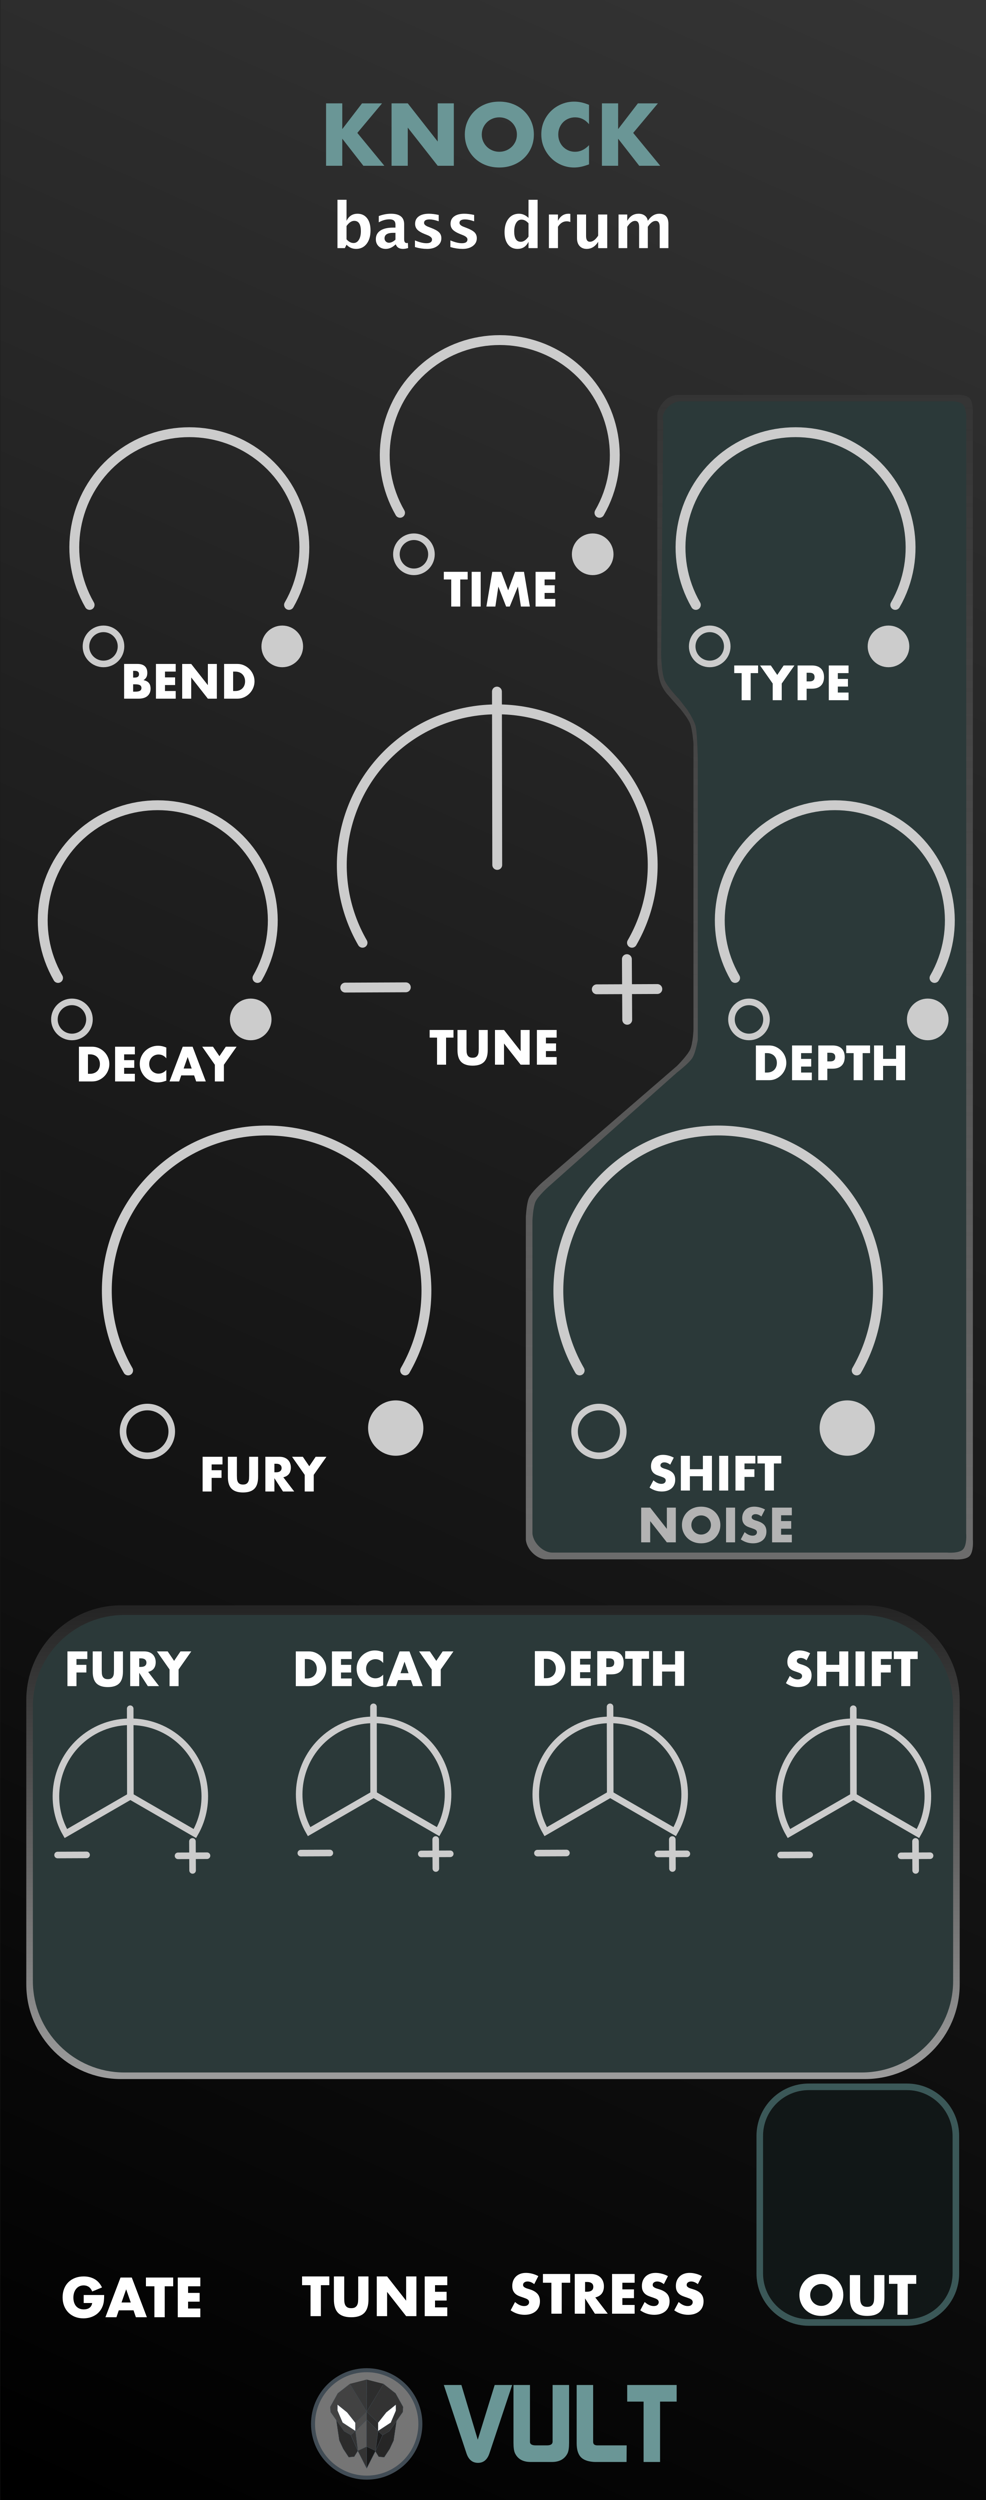 <?xml version="1.0" encoding="UTF-8" standalone="no"?>
<svg
   xmlns:serif="http://www.serif.com/"
   xmlns:dc="http://purl.org/dc/elements/1.1/"
   xmlns:cc="http://creativecommons.org/ns#"
   xmlns:rdf="http://www.w3.org/1999/02/22-rdf-syntax-ns#"
   xmlns:svg="http://www.w3.org/2000/svg"
   xmlns="http://www.w3.org/2000/svg"
   xmlns:sodipodi="http://sodipodi.sourceforge.net/DTD/sodipodi-0.dtd"
   xmlns:inkscape="http://www.inkscape.org/namespaces/inkscape"
   width="150px"
   height="380px"
   version="1.1"
   xml:space="preserve"
   style="fill-rule:evenodd;clip-rule:evenodd;stroke-miterlimit:10;"
   id="svg4055"
   sodipodi:docname="Knock.svg"
   inkscape:version="0.92.3 (2405546, 2018-03-11)"><sodipodi:namedview
   pagecolor="#ffffff"
   bordercolor="#666666"
   borderopacity="1"
   objecttolerance="10"
   gridtolerance="10"
   guidetolerance="10"
   inkscape:pageopacity="0"
   inkscape:pageshadow="2"
   inkscape:window-width="1920"
   inkscape:window-height="1017"
   id="namedview4057"
   showgrid="false"
   inkscape:zoom="2.2105263"
   inkscape:cx="75"
   inkscape:cy="190"
   inkscape:window-x="1912"
   inkscape:window-y="-8"
   inkscape:window-maximized="1"
   inkscape:current-layer="svg4055" />
  <defs
   id="defs3750">
    <linearGradient
   id="_Linear1"
   x1="0"
   y1="0"
   x2="1"
   y2="0"
   gradientUnits="userSpaceOnUse"
   gradientTransform="matrix(149.956,-379.998,379.888,150,0.044,379.998)">
      <stop
   offset="0"
   style="stop-color:#000000;stop-opacity:1"
   id="stop3735" />
      <stop
   offset="1"
   style="stop-color:#343434;stop-opacity:1"
   id="stop3737" />
    </linearGradient>
    <linearGradient
   id="_Linear2"
   x1="0"
   y1="0"
   x2="1"
   y2="0"
   gradientUnits="userSpaceOnUse"
   gradientTransform="matrix(-0.437,-175,175,-0.437,125.437,230)">
      <stop
   offset="0"
   style="stop-color:rgb(108,108,108);stop-opacity:1"
   id="stop3740" />
      <stop
   offset="1"
   style="stop-color:rgb(108,108,108);stop-opacity:0"
   id="stop3742" />
    </linearGradient>
    <linearGradient
   id="_Linear3"
   x1="0"
   y1="0"
   x2="1"
   y2="0"
   gradientUnits="userSpaceOnUse"
   gradientTransform="matrix(0,-72,52.478,0,132.623,316)">
      <stop
   offset="0"
   style="stop-color:rgb(156,156,156);stop-opacity:1"
   id="stop3745" />
      <stop
   offset="1"
   style="stop-color:rgb(36,36,36);stop-opacity:1"
   id="stop3747" />
    </linearGradient>
  
    
    
    
    
    
    
    
    
    
    
    
    
    
    
    
    
    
    
    
    
    
    
    
    
    
    
    
    
    
    
    
    
    
    
    
    
    
    
    
    
    
    
    
    
    
    
    
    
    
  </defs>
  <rect
   style="fill:#1a1a1a"
   height="380"
   width="150"
   y="0"
   x="0"
   id="rect9931" /><rect
   style="fill:url(#_Linear1)"
   height="379.998"
   width="149.956"
   y="0"
   x="0.044"
   id="rect2024" /><g
   id="g4268"
   style="fill:#6a9696"><path
     id="path42"
     d="m 67.518,362.5 h 2.674 l 2.49,8.317 2.574,-8.317 h 2.66 l -3.461,10.397 c -0.323,0.959 -0.902,1.438 -1.738,1.438 -0.847,0 -1.432,-0.484 -1.755,-1.453 z"
     style="fill:#6a9696;fill-rule:nonzero"
     inkscape:connector-curvature="0" /><path
     id="path44"
     d="M 78.116,371.292 V 362.5 h 2.508 v 8.709 c 0.044,0.312 0.334,0.468 0.869,0.468 h 1.705 c 0.512,0 0.797,-0.145 0.852,-0.435 l 0.017,-0.083 V 362.5 h 2.508 v 8.776 c 0,0.769 -0.084,1.315 -0.251,1.638 -0.446,0.858 -1.232,1.287 -2.357,1.287 h -3.243 c -1.159,0 -1.95,-0.44 -2.374,-1.321 -0.156,-0.323 -0.234,-0.852 -0.234,-1.588 z"
     style="fill:#6a9696;fill-rule:nonzero"
     inkscape:connector-curvature="0" /><path
     id="path46"
     d="M 87.728,371.343 V 362.5 h 2.507 v 8.642 c 0,0.357 0.212,0.535 0.636,0.535 h 4.463 l -0.017,2.524 h -4.664 c -0.167,0 -0.312,-0.005 -0.434,-0.017 -0.903,-0.077 -1.544,-0.342 -1.923,-0.794 -0.379,-0.451 -0.568,-1.134 -0.568,-2.047 z"
     style="fill:#6a9696;fill-rule:nonzero"
     inkscape:connector-curvature="0" /><path
     id="path48"
     d="M 95.417,365.024 V 362.5 h 7.522 v 2.524 h -2.524 v 9.177 h -2.507 v -9.177 z"
     style="fill:#6a9696;fill-rule:nonzero"
     inkscape:connector-curvature="0" /></g><path
   inkscape:connector-curvature="0"
   style="fill:#757575;fill-rule:nonzero;stroke:#414c55;stroke-width:0.61px"
   d="m 63.95,368.417 c 0,-4.509 -3.656,-8.164 -8.165,-8.164 -4.509,0 -8.164,3.655 -8.164,8.164 0,4.509 3.655,8.165 8.164,8.165 4.509,0 8.165,-3.656 8.165,-8.165 z"
   id="path4" /><path
   inkscape:connector-curvature="0"
   id="path3759"
   style="fill:#111717;stroke:#3b5858;stroke-width:1px;stroke-linejoin:round;stroke-miterlimit:1.5"
   d="m 145.416,324.639 c 0,-4.116 -3.341,-7.458 -7.458,-7.458 h -14.916 c -4.117,0 -7.458,3.342 -7.458,7.458 v 20.903 c 0,4.116 3.341,7.458 7.458,7.458 h 14.916 c 4.117,0 7.458,-3.342 7.458,-7.458 z" /><g
   id="text9293-4">
      <path
   inkscape:connector-curvature="0"
   id="path3761"
   style="fill:#ffffff;fill-rule:nonzero"
   d="m 12.733,348.825 h 3.113 c 0,0.32 -0.013,0.611 -0.04,0.873 -0.026,0.261 -0.08,0.504 -0.16,0.728 -0.112,0.315 -0.264,0.593 -0.456,0.836 -0.192,0.243 -0.418,0.446 -0.676,0.608 -0.259,0.163 -0.543,0.287 -0.853,0.373 -0.309,0.085 -0.635,0.128 -0.976,0.128 -0.47,0 -0.898,-0.078 -1.285,-0.232 -0.386,-0.155 -0.719,-0.373 -0.996,-0.653 -0.277,-0.28 -0.494,-0.616 -0.648,-1.008 -0.155,-0.392 -0.232,-0.826 -0.232,-1.301 0,-0.469 0.076,-0.9 0.228,-1.292 0.152,-0.392 0.368,-0.727 0.648,-1.005 0.28,-0.277 0.618,-0.493 1.012,-0.648 0.395,-0.155 0.835,-0.232 1.321,-0.232 0.63,0 1.182,0.136 1.657,0.408 0.475,0.272 0.851,0.694 1.128,1.265 l -1.488,0.616 c -0.139,-0.331 -0.319,-0.568 -0.541,-0.712 -0.221,-0.144 -0.473,-0.216 -0.756,-0.216 -0.235,0 -0.448,0.044 -0.64,0.132 -0.192,0.088 -0.356,0.213 -0.492,0.376 -0.137,0.163 -0.243,0.359 -0.321,0.588 -0.077,0.229 -0.116,0.486 -0.116,0.768 0,0.256 0.034,0.494 0.1,0.713 0.067,0.218 0.167,0.408 0.3,0.568 0.134,0.16 0.299,0.284 0.497,0.372 0.197,0.088 0.427,0.132 0.688,0.132 0.155,0 0.304,-0.017 0.448,-0.052 0.144,-0.035 0.274,-0.091 0.388,-0.168 0.115,-0.077 0.21,-0.177 0.284,-0.3 0.075,-0.123 0.126,-0.272 0.153,-0.448 h -1.289 z" />
      <path
   inkscape:connector-curvature="0"
   id="path3763"
   style="fill:#ffffff;fill-rule:nonzero"
   d="m 19.896,349.962 -0.704,-2.009 -0.705,2.009 z m 0.416,1.192 h -2.241 l -0.36,1.049 h -1.673 l 2.297,-6.035 h 1.713 l 2.297,6.035 h -1.673 z" />
      <path
   inkscape:connector-curvature="0"
   id="path3765"
   style="fill:#ffffff;fill-rule:nonzero"
   d="m 25.058,347.497 v 4.706 h -1.569 v -4.706 h -1.288 v -1.329 h 4.146 v 1.329 z" />
      <path
   inkscape:connector-curvature="0"
   id="path3767"
   style="fill:#ffffff;fill-rule:nonzero"
   d="m 30.476,347.497 h -1.864 v 1.008 h 1.76 v 1.329 h -1.76 v 1.04 h 1.864 v 1.329 h -3.433 v -6.035 h 3.433 z" />
    </g><g
   serif:id="text9293-4"
   id="text9293-41">
      <path
   inkscape:connector-curvature="0"
   id="path3770"
   style="fill:#ffffff;fill-rule:nonzero"
   d="m 48.813,347.329 v 4.706 h -1.569 v -4.706 H 45.955 V 346 h 4.146 v 1.329 z" />
      <path
   inkscape:connector-curvature="0"
   id="path3772"
   style="fill:#ffffff;fill-rule:nonzero"
   d="m 52.366,346 v 3.281 c 0,0.176 0.007,0.357 0.02,0.541 0.013,0.184 0.053,0.35 0.12,0.5 0.067,0.149 0.172,0.271 0.316,0.364 0.144,0.093 0.347,0.14 0.609,0.14 0.261,0 0.462,-0.047 0.604,-0.14 0.141,-0.093 0.247,-0.215 0.316,-0.364 0.069,-0.15 0.111,-0.316 0.124,-0.5 0.013,-0.184 0.02,-0.365 0.02,-0.541 V 346 h 1.561 v 3.497 c 0,0.94 -0.215,1.625 -0.645,2.057 -0.429,0.432 -1.089,0.649 -1.98,0.649 -0.892,0 -1.553,-0.217 -1.985,-0.649 -0.432,-0.432 -0.649,-1.117 -0.649,-2.057 V 346 Z" />
      <path
   inkscape:connector-curvature="0"
   id="path3774"
   style="fill:#ffffff;fill-rule:nonzero"
   d="M 57.32,352.035 V 346 h 1.569 l 2.897,3.69 V 346 h 1.561 v 6.035 h -1.561 l -2.897,-3.69 v 3.69 z" />
      <path
   inkscape:connector-curvature="0"
   id="path3776"
   style="fill:#ffffff;fill-rule:nonzero"
   d="M 68.045,347.329 H 66.18 v 1.008 h 1.761 v 1.329 H 66.18 v 1.04 h 1.865 v 1.329 H 64.611 V 346 h 3.434 z" />
    </g><g
   serif:id="text9293-4"
   id="text9293-42">
      <path
   inkscape:connector-curvature="0"
   id="path3779"
   style="fill:#ffffff;fill-rule:nonzero"
   d="m 123.253,348.815 c 0,0.24 0.045,0.461 0.136,0.664 0.091,0.203 0.213,0.379 0.368,0.528 0.155,0.15 0.335,0.266 0.54,0.348 0.206,0.083 0.423,0.124 0.653,0.124 0.229,0 0.447,-0.041 0.652,-0.124 0.205,-0.082 0.387,-0.198 0.544,-0.348 0.158,-0.149 0.282,-0.325 0.372,-0.528 0.091,-0.203 0.136,-0.424 0.136,-0.664 0,-0.24 -0.045,-0.462 -0.136,-0.665 -0.09,-0.202 -0.214,-0.378 -0.372,-0.528 -0.157,-0.149 -0.339,-0.265 -0.544,-0.348 -0.205,-0.083 -0.423,-0.124 -0.652,-0.124 -0.23,0 -0.447,0.041 -0.653,0.124 -0.205,0.083 -0.385,0.199 -0.54,0.348 -0.155,0.15 -0.277,0.326 -0.368,0.528 -0.091,0.203 -0.136,0.425 -0.136,0.665 z m -1.641,0 c 0,-0.449 0.083,-0.866 0.248,-1.253 0.166,-0.387 0.395,-0.724 0.689,-1.012 0.293,-0.288 0.644,-0.514 1.052,-0.677 0.408,-0.162 0.858,-0.244 1.349,-0.244 0.485,0 0.933,0.082 1.344,0.244 0.411,0.163 0.765,0.389 1.061,0.677 0.296,0.288 0.527,0.625 0.692,1.012 0.165,0.387 0.248,0.804 0.248,1.253 0,0.448 -0.083,0.865 -0.248,1.252 -0.165,0.387 -0.396,0.724 -0.692,1.013 -0.296,0.288 -0.65,0.513 -1.061,0.676 -0.411,0.163 -0.859,0.244 -1.344,0.244 -0.491,0 -0.941,-0.081 -1.349,-0.244 -0.408,-0.163 -0.759,-0.388 -1.052,-0.676 -0.294,-0.289 -0.523,-0.626 -0.689,-1.013 -0.165,-0.387 -0.248,-0.804 -0.248,-1.252 z" />
      <path
   inkscape:connector-curvature="0"
   id="path3781"
   style="fill:#ffffff;fill-rule:nonzero"
   d="m 130.856,345.797 v 3.282 c 0,0.176 0.007,0.356 0.02,0.54 0.013,0.184 0.054,0.351 0.12,0.5 0.067,0.15 0.172,0.271 0.316,0.364 0.144,0.094 0.347,0.14 0.609,0.14 0.261,0 0.462,-0.046 0.604,-0.14 0.141,-0.093 0.247,-0.214 0.316,-0.364 0.069,-0.149 0.111,-0.316 0.124,-0.5 0.013,-0.184 0.02,-0.364 0.02,-0.54 v -3.282 h 1.561 v 3.498 c 0,0.939 -0.215,1.625 -0.645,2.057 -0.429,0.432 -1.089,0.648 -1.98,0.648 -0.891,0 -1.553,-0.216 -1.985,-0.648 -0.432,-0.432 -0.649,-1.118 -0.649,-2.057 v -3.498 z" />
      <path
   inkscape:connector-curvature="0"
   id="path3783"
   style="fill:#ffffff;fill-rule:nonzero"
   d="m 138.099,347.126 v 4.706 h -1.568 v -4.706 h -1.289 v -1.329 h 4.146 v 1.329 z" />
    </g><g
   id="g40">
      <path
   inkscape:connector-curvature="0"
   style="fill:#2b2b2b;fill-rule:nonzero;stroke:#414c55;stroke-width:0.04px;stroke-miterlimit:4"
   d="m 53.887,373.394 0.553,-0.891 -1.063,-2.393 -2.216,-2.284 0.459,3.101 0.597,1.28 0.833,1.264 z"
   id="polygon6" />
      <path
   inkscape:connector-curvature="0"
   style="fill:#262626;fill-rule:nonzero;stroke:#414c55;stroke-width:0.04px;stroke-miterlimit:4"
   d="m 57.615,373.401 -0.553,-0.89 1.063,-2.393 2.216,-2.285 -0.459,3.101 -0.598,1.281 -0.832,1.263 z"
   id="polygon8" />
      <path
   inkscape:connector-curvature="0"
   style="fill:#424242;fill-rule:nonzero;stroke:#414c55;stroke-width:0.04px;stroke-miterlimit:4"
   d="m 53.203,362.359 2.584,-0.66 v 13.447 l -1.35,-2.651 -1.06,-2.385 -1.023,-0.581 -2.052,-2.92 -0.057,-0.776 1.149,-2.067 z"
   id="polygon12" />
      <path
   inkscape:connector-curvature="0"
   style="fill:#333333;fill-rule:nonzero;stroke:#414c55;stroke-width:0.04px;stroke-miterlimit:4"
   d="m 58.368,362.364 -2.584,-0.661 v 13.448 l 1.349,-2.651 1.061,-2.385 1.023,-0.581 2.051,-2.921 0.057,-0.775 -1.148,-2.067 z"
   id="polygon14" />
      <path
   inkscape:connector-curvature="0"
   style="fill:#4c4c4c;fill-rule:nonzero;stroke:#414c55;stroke-width:0.04px;stroke-miterlimit:4"
   d="m 54.063,368.237 1.723,-1.684 v 1.229 l -1.723,1.718 v -1.263"
   id="polyline16" />
      <path
   inkscape:connector-curvature="0"
   style="fill:#5b5b5b;fill-rule:nonzero;stroke:#414c55;stroke-width:0.04px;stroke-miterlimit:4"
   d="m 55.787,367.781 -1.723,1.718 0.376,3.004 1.347,2.643 z"
   id="polygon18" />
      <path
   inkscape:connector-curvature="0"
   style="fill:#333333;fill-rule:nonzero;stroke:#414c55;stroke-width:0.04px;stroke-miterlimit:4"
   d="m 55.787,375.146 -1.347,-2.643 1.347,-0.635 z"
   id="polygon20" />
      <path
   inkscape:connector-curvature="0"
   style="fill:#ffffff;fill-rule:nonzero;stroke:#414c55;stroke-width:0.04px;stroke-miterlimit:4"
   d="m 54.064,369.499 v -1.263 l -1.249,-1.58 -1.477,-1.19 -0.002,0.932 0.776,1.823 z"
   id="polygon22" />
      <path
   inkscape:connector-curvature="0"
   style="fill:#2d2d2d;fill-rule:nonzero;stroke:#414c55;stroke-width:0.04px;stroke-miterlimit:4"
   d="m 57.509,368.238 -1.723,-1.685 v 1.23 l 1.723,1.718 v -1.263"
   id="polyline24" />
      <path
   inkscape:connector-curvature="0"
   style="fill:#353535;fill-rule:nonzero;stroke:#414c55;stroke-width:0.04px;stroke-miterlimit:4"
   d="m 55.784,367.781 1.723,1.718 -0.376,3.004 -1.347,2.643 z"
   id="polygon26" />
      <path
   inkscape:connector-curvature="0"
   style="fill:#191919;fill-rule:nonzero;stroke:#414c55;stroke-width:0.04px;stroke-miterlimit:4"
   d="m 55.784,375.146 1.347,-2.643 -1.347,-0.635 z"
   id="polygon28" />
      <path
   inkscape:connector-curvature="0"
   style="fill:#ffffff;fill-rule:nonzero;stroke:#414c55;stroke-width:0.04px;stroke-miterlimit:4"
   d="m 57.507,369.499 v -1.263 l 1.249,-1.58 1.477,-1.19 0.002,0.932 -0.776,1.823 z"
   id="polygon30" />
      <path
   inkscape:connector-curvature="0"
   style="fill:#383838;fill-rule:nonzero;stroke:#414c55;stroke-width:0.04px;stroke-miterlimit:4"
   d="m 53.219,362.338 2.566,4.215 -0.006,-4.87"
   id="polyline32" />
      <path
   inkscape:connector-curvature="0"
   style="fill:#2d2d2d;fill-rule:nonzero;stroke:#414c55;stroke-width:0.04px;stroke-miterlimit:4"
   d="m 58.352,362.338 -2.566,4.215 0.005,-4.869"
   id="polyline34" />
      <path
   inkscape:connector-curvature="0"
   style="fill:#333333;fill-rule:nonzero;stroke:#414c55;stroke-width:0.04px;stroke-miterlimit:4"
   d="m 53.377,370.111 0.688,-0.611 0.375,3.006 z"
   id="polygon36" />
      <path
   inkscape:connector-curvature="0"
   style="fill:#1c1c1c;fill-rule:nonzero;stroke:#414c55;stroke-width:0.04px;stroke-miterlimit:4"
   d="m 58.197,370.125 -0.688,-0.61 -0.375,3.006 z"
   id="polygon38" />
    </g><g
   id="text7967-9-5">
      <path
   inkscape:connector-curvature="0"
   id="path3803"
   style="fill:#ffffff;fill-rule:nonzero"
   d="m 51.339,37.714 v -7.351 h 1.378 v 3.203 c 0.354,-0.72 0.911,-1.08 1.671,-1.08 0.615,0 1.098,0.225 1.451,0.675 0.352,0.45 0.528,1.069 0.528,1.858 0,0.853 -0.199,1.535 -0.596,2.046 -0.397,0.51 -0.928,0.766 -1.592,0.766 -0.571,0 -1.058,-0.211 -1.462,-0.634 l -0.256,0.517 z m 1.378,-1.336 c 0.335,0.373 0.692,0.559 1.071,0.559 0.338,0 0.608,-0.164 0.81,-0.491 0.202,-0.328 0.302,-0.765 0.302,-1.311 0,-1.046 -0.336,-1.569 -1.01,-1.569 -0.406,0 -0.797,0.262 -1.173,0.787 z" />
      <path
   inkscape:connector-curvature="0"
   id="path3805"
   style="fill:#ffffff;fill-rule:nonzero"
   d="m 60.161,37.165 c -0.459,0.444 -0.951,0.666 -1.476,0.666 -0.447,0 -0.81,-0.137 -1.089,-0.41 -0.279,-0.273 -0.419,-0.627 -0.419,-1.062 0,-0.564 0.226,-1 0.677,-1.305 0.452,-0.306 1.098,-0.459 1.939,-0.459 h 0.368 V 34.13 c 0,-0.531 -0.302,-0.797 -0.908,-0.797 -0.537,0 -1.08,0.152 -1.629,0.457 v -0.95 c 0.624,-0.236 1.241,-0.354 1.853,-0.354 1.338,0 2.006,0.532 2.006,1.597 v 2.263 c 0,0.4 0.129,0.6 0.387,0.6 0.046,0 0.107,-0.006 0.181,-0.019 l 0.033,0.773 c -0.292,0.087 -0.549,0.131 -0.773,0.131 -0.565,0 -0.928,-0.222 -1.089,-0.666 z m 0,-0.74 v -1.039 h -0.326 c -0.89,0 -1.336,0.28 -1.336,0.838 0,0.19 0.065,0.349 0.193,0.478 0.129,0.128 0.288,0.193 0.478,0.193 0.322,0 0.653,-0.157 0.991,-0.47 z" />
      <path
   inkscape:connector-curvature="0"
   id="path3807"
   style="fill:#ffffff;fill-rule:nonzero"
   d="m 63.127,37.551 v -1.01 c 0.683,0.286 1.266,0.428 1.75,0.428 0.565,0 0.848,-0.192 0.848,-0.577 0,-0.248 -0.233,-0.465 -0.699,-0.652 l -0.465,-0.186 c -0.506,-0.205 -0.868,-0.425 -1.085,-0.661 -0.217,-0.236 -0.326,-0.528 -0.326,-0.875 0,-0.484 0.185,-0.861 0.554,-1.129 0.369,-0.269 0.886,-0.403 1.55,-0.403 0.416,0 0.911,0.061 1.485,0.182 v 0.968 c -0.552,-0.192 -1.01,-0.289 -1.373,-0.289 -0.571,0 -0.857,0.177 -0.857,0.531 0,0.233 0.212,0.43 0.634,0.591 l 0.4,0.154 c 0.599,0.227 1.016,0.456 1.25,0.689 0.234,0.233 0.351,0.532 0.351,0.899 0,0.481 -0.199,0.871 -0.598,1.17 -0.399,0.3 -0.918,0.45 -1.557,0.45 -0.615,0 -1.235,-0.093 -1.862,-0.28 z" />
      <path
   inkscape:connector-curvature="0"
   id="path3809"
   style="fill:#ffffff;fill-rule:nonzero"
   d="m 68.518,37.551 v -1.01 c 0.683,0.286 1.266,0.428 1.75,0.428 0.565,0 0.848,-0.192 0.848,-0.577 0,-0.248 -0.233,-0.465 -0.699,-0.652 l -0.465,-0.186 c -0.506,-0.205 -0.868,-0.425 -1.085,-0.661 -0.217,-0.236 -0.326,-0.528 -0.326,-0.875 0,-0.484 0.185,-0.861 0.554,-1.129 0.369,-0.269 0.886,-0.403 1.55,-0.403 0.416,0 0.911,0.061 1.486,0.182 v 0.968 c -0.553,-0.192 -1.011,-0.289 -1.374,-0.289 -0.571,0 -0.856,0.177 -0.856,0.531 0,0.233 0.211,0.43 0.633,0.591 l 0.4,0.154 c 0.599,0.227 1.016,0.456 1.25,0.689 0.234,0.233 0.352,0.532 0.352,0.899 0,0.481 -0.2,0.871 -0.599,1.17 -0.399,0.3 -0.918,0.45 -1.557,0.45 -0.614,0 -1.235,-0.093 -1.862,-0.28 z" />
      <path
   inkscape:connector-curvature="0"
   id="path3811"
   style="fill:#ffffff;fill-rule:nonzero"
   d="m 80.403,37.714 v -0.963 c -0.353,0.72 -0.911,1.08 -1.671,1.08 -0.614,0 -1.097,-0.225 -1.448,-0.675 -0.351,-0.45 -0.526,-1.07 -0.526,-1.858 0,-0.857 0.198,-1.539 0.594,-2.048 0.395,-0.509 0.927,-0.764 1.594,-0.764 0.534,0 1.02,0.211 1.457,0.633 v -2.756 h 1.383 v 7.351 z m 0,-3.775 c -0.332,-0.373 -0.687,-0.559 -1.066,-0.559 -0.338,0 -0.608,0.163 -0.81,0.489 -0.202,0.326 -0.302,0.763 -0.302,1.313 0,1.046 0.335,1.569 1.005,1.569 0.41,0 0.801,-0.263 1.173,-0.787 z" />
      <path
   inkscape:connector-curvature="0"
   id="path3813"
   style="fill:#ffffff;fill-rule:nonzero"
   d="m 83.504,37.714 v -5.111 h 1.378 v 0.963 c 0.357,-0.72 0.9,-1.08 1.629,-1.08 0.087,0 0.173,0.009 0.256,0.028 v 1.229 c -0.195,-0.071 -0.377,-0.107 -0.544,-0.107 -0.55,0 -0.997,0.278 -1.341,0.833 v 3.245 z" />
      <path
   inkscape:connector-curvature="0"
   id="path3815"
   style="fill:#ffffff;fill-rule:nonzero"
   d="m 90.999,37.714 v -0.963 c -0.447,0.72 -1.027,1.08 -1.741,1.08 -0.456,0 -0.816,-0.145 -1.08,-0.433 -0.264,-0.289 -0.396,-0.683 -0.396,-1.183 v -3.612 h 1.378 v 3.272 c 0,0.581 0.194,0.871 0.582,0.871 0.435,0 0.854,-0.309 1.257,-0.927 v -3.216 h 1.378 v 5.111 z" />
      <path
   inkscape:connector-curvature="0"
   id="path3817"
   style="fill:#ffffff;fill-rule:nonzero"
   d="m 94.1,37.714 v -5.111 h 1.322 v 0.963 c 0.403,-0.72 0.978,-1.08 1.723,-1.08 0.384,0 0.701,0.095 0.949,0.284 0.249,0.189 0.401,0.455 0.457,0.796 0.477,-0.72 1.055,-1.08 1.731,-1.08 0.935,0 1.402,0.515 1.402,1.546 v 3.682 h -1.322 v -3.231 c 0,-0.605 -0.202,-0.907 -0.606,-0.907 -0.413,0 -0.814,0.297 -1.205,0.893 v 3.245 h -1.323 v -3.231 c 0,-0.608 -0.203,-0.912 -0.61,-0.912 -0.406,0 -0.805,0.299 -1.196,0.898 v 3.245 z" />
    </g><g
   id="g4262"
   style="fill:#6a9696"><g
     id="g3830"
     style="fill:#6a9696">
      <path
   d="m 52.07,19.622 3.006,-3.912 h 3.045 l -3.762,4.491 4.114,4.994 H 55.278 L 52.07,21.081 v 4.114 H 49.604 V 15.71 h 2.466 z"
   style="fill:#6a9696;fill-rule:nonzero"
   id="path3820"
   inkscape:connector-curvature="0" />
      <path
   d="M 59.567,25.195 V 15.71 h 2.466 l 4.554,5.799 V 15.71 h 2.453 v 9.485 h -2.453 l -4.554,-5.799 v 5.799 z"
   style="fill:#6a9696;fill-rule:nonzero"
   id="path3822"
   inkscape:connector-curvature="0" />
      <path
   d="m 73.292,20.452 c 0,0.378 0.071,0.726 0.214,1.045 0.142,0.318 0.335,0.595 0.579,0.83 0.243,0.235 0.526,0.417 0.849,0.547 0.323,0.13 0.664,0.195 1.025,0.195 0.361,0 0.702,-0.065 1.025,-0.195 0.323,-0.13 0.608,-0.312 0.856,-0.547 0.247,-0.235 0.442,-0.512 0.585,-0.83 0.142,-0.319 0.213,-0.667 0.213,-1.045 0,-0.377 -0.071,-0.725 -0.213,-1.044 -0.143,-0.318 -0.338,-0.595 -0.585,-0.83 -0.248,-0.235 -0.533,-0.417 -0.856,-0.547 -0.323,-0.13 -0.664,-0.195 -1.025,-0.195 -0.361,0 -0.702,0.065 -1.025,0.195 -0.323,0.13 -0.606,0.312 -0.849,0.547 -0.244,0.235 -0.437,0.512 -0.579,0.83 -0.143,0.319 -0.214,0.667 -0.214,1.044 z m -2.579,0 c 0,-0.704 0.13,-1.36 0.39,-1.968 0.26,-0.608 0.621,-1.139 1.082,-1.592 0.461,-0.453 1.013,-0.807 1.654,-1.063 0.642,-0.255 1.348,-0.383 2.12,-0.383 0.763,0 1.468,0.128 2.113,0.383 0.646,0.256 1.202,0.61 1.667,1.063 0.466,0.453 0.828,0.984 1.088,1.592 0.26,0.608 0.39,1.264 0.39,1.968 0,0.705 -0.13,1.361 -0.39,1.969 -0.26,0.608 -0.622,1.139 -1.088,1.591 -0.465,0.453 -1.021,0.808 -1.667,1.063 -0.645,0.256 -1.35,0.384 -2.113,0.384 -0.772,0 -1.478,-0.128 -2.12,-0.384 -0.641,-0.255 -1.193,-0.61 -1.654,-1.063 -0.461,-0.452 -0.822,-0.983 -1.082,-1.591 -0.26,-0.608 -0.39,-1.264 -0.39,-1.969 z"
   style="fill:#6a9696;fill-rule:nonzero"
   id="path3824"
   inkscape:connector-curvature="0" />
      <path
   d="m 89.608,18.88 c -0.57,-0.696 -1.275,-1.044 -2.113,-1.044 -0.369,0 -0.711,0.067 -1.026,0.201 -0.314,0.134 -0.585,0.317 -0.811,0.547 -0.226,0.231 -0.405,0.506 -0.535,0.824 -0.13,0.319 -0.195,0.663 -0.195,1.032 0,0.377 0.065,0.725 0.195,1.044 0.13,0.319 0.311,0.595 0.541,0.83 0.231,0.235 0.501,0.42 0.812,0.554 0.31,0.134 0.645,0.201 1.006,0.201 0.788,0 1.497,-0.335 2.126,-1.006 v 2.918 l -0.251,0.088 c -0.378,0.134 -0.73,0.233 -1.057,0.296 -0.327,0.063 -0.65,0.094 -0.969,0.094 -0.654,0 -1.281,-0.124 -1.881,-0.371 -0.599,-0.247 -1.128,-0.595 -1.585,-1.044 -0.457,-0.449 -0.824,-0.981 -1.1,-1.598 -0.277,-0.616 -0.415,-1.289 -0.415,-2.019 0,-0.729 0.136,-1.398 0.408,-2.006 0.273,-0.608 0.638,-1.132 1.095,-1.573 0.457,-0.44 0.987,-0.784 1.591,-1.031 0.604,-0.248 1.237,-0.371 1.9,-0.371 0.377,0 0.748,0.039 1.113,0.119 0.365,0.08 0.749,0.204 1.151,0.371 z"
   style="fill:#6a9696;fill-rule:nonzero"
   id="path3826"
   inkscape:connector-curvature="0" />
      <path
   d="m 94.036,19.622 3.007,-3.912 h 3.044 l -3.761,4.491 4.113,4.994 h -3.195 l -3.208,-4.114 v 4.114 H 91.571 V 15.71 h 2.465 z"
   style="fill:#6a9696;fill-rule:nonzero"
   id="path3828"
   inkscape:connector-curvature="0" />
    </g></g><g
   serif:id="text9293-4"
   id="text9293-43">
      <path
   inkscape:connector-curvature="0"
   id="path3832"
   style="fill:#ffffff;fill-rule:nonzero"
   d="m 13.381,163.208 h 0.315 c 0.238,0 0.45,-0.037 0.637,-0.112 0.187,-0.075 0.344,-0.177 0.472,-0.308 0.129,-0.131 0.227,-0.286 0.294,-0.466 0.068,-0.179 0.102,-0.376 0.102,-0.591 0,-0.21 -0.035,-0.406 -0.105,-0.588 -0.07,-0.182 -0.169,-0.338 -0.298,-0.469 -0.128,-0.131 -0.285,-0.233 -0.472,-0.308 -0.187,-0.075 -0.397,-0.112 -0.63,-0.112 h -0.315 z m -1.372,-4.116 h 2.03 c 0.359,0 0.696,0.072 1.011,0.217 0.315,0.145 0.591,0.337 0.826,0.577 0.236,0.241 0.422,0.521 0.557,0.84 0.135,0.32 0.203,0.655 0.203,1.005 0,0.345 -0.067,0.678 -0.2,0.997 -0.133,0.32 -0.317,0.601 -0.553,0.844 -0.235,0.243 -0.511,0.436 -0.826,0.581 -0.315,0.145 -0.654,0.217 -1.018,0.217 h -2.03 z" />
      <path
   inkscape:connector-curvature="0"
   id="path3834"
   style="fill:#ffffff;fill-rule:nonzero"
   d="m 20.514,160.254 h -1.631 v 0.882 h 1.54 v 1.162 h -1.54 v 0.91 h 1.631 v 1.162 h -3.003 v -5.278 h 3.003 z" />
      <path
   inkscape:connector-curvature="0"
   id="path3836"
   style="fill:#ffffff;fill-rule:nonzero"
   d="m 25.302,160.856 c -0.317,-0.387 -0.709,-0.581 -1.176,-0.581 -0.205,0 -0.396,0.037 -0.571,0.112 -0.175,0.075 -0.325,0.176 -0.451,0.304 -0.126,0.129 -0.225,0.282 -0.298,0.459 -0.072,0.177 -0.108,0.369 -0.108,0.574 0,0.21 0.036,0.404 0.108,0.581 0.073,0.177 0.173,0.331 0.301,0.462 0.129,0.131 0.279,0.233 0.452,0.308 0.173,0.075 0.359,0.112 0.56,0.112 0.439,0 0.833,-0.187 1.183,-0.56 v 1.624 l -0.14,0.049 c -0.21,0.075 -0.406,0.129 -0.588,0.164 -0.182,0.035 -0.362,0.053 -0.539,0.053 -0.364,0 -0.713,-0.069 -1.047,-0.207 -0.333,-0.137 -0.627,-0.331 -0.882,-0.581 -0.254,-0.249 -0.458,-0.546 -0.612,-0.889 -0.154,-0.343 -0.231,-0.717 -0.231,-1.123 0,-0.406 0.076,-0.778 0.227,-1.117 0.152,-0.338 0.355,-0.63 0.609,-0.875 0.255,-0.245 0.55,-0.436 0.886,-0.574 0.336,-0.137 0.688,-0.206 1.057,-0.206 0.21,0 0.416,0.022 0.619,0.066 0.203,0.045 0.417,0.114 0.641,0.207 z" />
      <path
   inkscape:connector-curvature="0"
   id="path3838"
   style="fill:#ffffff;fill-rule:nonzero"
   d="m 29.166,162.41 -0.616,-1.757 -0.616,1.757 z m 0.364,1.043 h -1.96 l -0.315,0.917 h -1.463 l 2.009,-5.278 h 1.498 l 2.009,5.278 h -1.463 z" />
      <path
   inkscape:connector-curvature="0"
   id="path3840"
   style="fill:#ffffff;fill-rule:nonzero"
   d="m 32.687,161.836 -1.925,-2.744 H 32.4 l 0.98,1.442 0.973,-1.442 h 1.638 l -1.932,2.744 v 2.534 h -1.372 z" />
    </g><path
   inkscape:connector-curvature="0"
   id="path3843"
   style="fill:#323232"
   d="m 101,61.025 c 0.861,-0.959 2,-1 2,-1 h 41.835 c 0,0 2.035,-0.195 2.665,0.5 0.624,0.689 0.5,2.5 0.5,2.5 v 171.002 c 0,0 0.153,1.818 -0.5,2.498 -0.653,0.68 -2.521,0.5 -2.521,0.5 H 83.068 c 0,0 -1.027,0.049 -2.068,-1 -0.99,-0.997 -1,-2.005 -1,-2.005 v -48.982 c 0,0 0.082,-2.127 0.5,-3.013 0.418,-0.885 2.01,-2.3 2.01,-2.3 l 20.49,-17.7 c 0,0 1.583,-1.583 2,-2.5 0.417,-0.916 0.5,-3 0.5,-3 V 113.04 c 0,0 -0.16,-2.128 -0.5,-3.015 -0.331,-0.862 -1.539,-2.304 -1.539,-2.304 l -1.862,-2.103 c 0,0 -0.72,-0.741 -1.099,-1.807 -0.455,-1.28 -0.5,-2.852 -0.5,-2.852 V 63.025 c 0,0 -0.024,-0.86 1,-2 z" /><path
   inkscape:connector-curvature="0"
   id="path3845"
   style="fill:url(#_Linear2)"
   d="m 101,61 c 0.861,-0.959 2,-1 2,-1 h 41.835 c 0,0 2.035,-0.195 2.665,0.5 0.624,0.689 0.5,2.5 0.5,2.5 v 171.002 c 0,0 0.153,1.818 -0.5,2.498 -0.653,0.68 -2.521,0.5 -2.521,0.5 H 83.068 c 0,0 -1.027,0.049 -2.068,-1 -0.99,-0.998 -1,-2.005 -1,-2.005 v -48.982 c 0,0 0.082,-2.127 0.5,-3.013 0.418,-0.886 2.01,-2.301 2.01,-2.301 L 103,162 c 0,0 1.583,-1.583 2,-2.5 0.417,-0.917 0.5,-3 0.5,-3 v -43.485 c 0,0 -0.16,-2.129 -0.5,-3.015 -0.331,-0.862 -1.539,-2.304 -1.539,-2.304 l -1.862,-2.103 c 0,0 -0.72,-0.741 -1.099,-1.807 -0.455,-1.28 -0.5,-2.852 -0.5,-2.852 V 63 c 0,0 -0.024,-0.86 1,-2 z" /><path
   inkscape:connector-curvature="0"
   id="path3847"
   style="fill:#2b3939"
   d="m 101.5,62 c 0.836,-0.931 1.818,-1 1.818,-1 h 40.736 c 0,0 1.835,-0.175 2.446,0.5 0.606,0.668 0.5,2.5 0.5,2.5 l -0.015,169.07 c 0,0 0.148,1.764 -0.485,2.424 -0.633,0.66 -2.446,0.485 -2.446,0.485 H 83.977 c 0,0 -0.997,0.047 -2.007,-0.97 C 81.01,234.041 81,233.063 81,233.063 v -47.531 c 0,0 0.079,-2.064 0.485,-2.923 0.406,-0.859 1.95,-2.233 1.95,-2.233 L 103,163 c 0,0 1.797,-1.369 2.323,-2.197 0.517,-0.814 0.832,-2.772 0.832,-2.772 v -42.495 c 0,0 -0.053,-3.835 -0.322,-5.114 -0.197,-0.936 -1.291,-2.562 -1.291,-2.562 l -1.224,-1.581 c 0,0 -1.886,-1.947 -2.254,-2.982 -0.441,-1.241 -0.487,-3.797 -0.487,-3.797 L 100.893,64 c 0,0 -0.387,-0.894 0.607,-2 z" /><g
   serif:id="text9293-4"
   id="text9293-44">
      <path
   inkscape:connector-curvature="0"
   id="path3849"
   style="fill:#ffffff;fill-rule:nonzero"
   d="m 20.254,105.128 h 0.301 c 0.345,0 0.593,-0.044 0.742,-0.133 0.149,-0.088 0.224,-0.231 0.224,-0.427 0,-0.196 -0.075,-0.338 -0.224,-0.427 -0.149,-0.088 -0.397,-0.133 -0.742,-0.133 h -0.301 z m 0,-2.142 h 0.252 c 0.429,0 0.644,-0.17 0.644,-0.511 0,-0.34 -0.215,-0.511 -0.644,-0.511 h -0.252 z m -1.372,-2.072 h 2.044 c 0.485,0 0.854,0.117 1.106,0.35 0.252,0.234 0.378,0.57 0.378,1.008 0,0.266 -0.048,0.487 -0.143,0.662 -0.096,0.175 -0.242,0.323 -0.438,0.444 0.196,0.038 0.363,0.095 0.501,0.172 0.137,0.077 0.249,0.171 0.336,0.283 0.086,0.112 0.148,0.238 0.185,0.378 0.037,0.14 0.056,0.29 0.056,0.448 0,0.248 -0.043,0.467 -0.129,0.658 -0.087,0.192 -0.208,0.353 -0.364,0.483 -0.157,0.131 -0.347,0.229 -0.571,0.294 -0.224,0.066 -0.476,0.098 -0.756,0.098 h -2.205 z" />
      <path
   inkscape:connector-curvature="0"
   id="path3851"
   style="fill:#ffffff;fill-rule:nonzero"
   d="m 26.729,102.076 h -1.631 v 0.882 h 1.54 v 1.162 h -1.54 v 0.91 h 1.631 v 1.162 h -3.003 v -5.278 h 3.003 z" />
      <path
   inkscape:connector-curvature="0"
   id="path3853"
   style="fill:#ffffff;fill-rule:nonzero"
   d="m 27.716,106.192 v -5.278 h 1.372 l 2.534,3.227 v -3.227 h 1.365 v 5.278 h -1.365 l -2.534,-3.227 v 3.227 z" />
      <path
   inkscape:connector-curvature="0"
   id="path3855"
   style="fill:#ffffff;fill-rule:nonzero"
   d="m 35.465,105.03 h 0.315 c 0.238,0 0.45,-0.037 0.637,-0.112 0.187,-0.074 0.344,-0.177 0.473,-0.308 0.128,-0.13 0.226,-0.286 0.294,-0.465 0.067,-0.18 0.101,-0.377 0.101,-0.592 0,-0.21 -0.035,-0.406 -0.105,-0.588 -0.07,-0.182 -0.169,-0.338 -0.297,-0.469 -0.129,-0.13 -0.286,-0.233 -0.473,-0.308 -0.187,-0.074 -0.397,-0.112 -0.63,-0.112 h -0.315 z m -1.372,-4.116 h 2.03 c 0.359,0 0.697,0.073 1.012,0.217 0.315,0.145 0.59,0.337 0.826,0.578 0.235,0.24 0.421,0.52 0.556,0.84 0.135,0.319 0.203,0.654 0.203,1.004 0,0.346 -0.066,0.678 -0.199,0.998 -0.133,0.319 -0.318,0.601 -0.553,0.843 -0.236,0.243 -0.511,0.437 -0.826,0.581 -0.315,0.145 -0.655,0.217 -1.019,0.217 h -2.03 z" />
    </g><g
   serif:id="text9293-4"
   id="text9293-45">
      <path
   inkscape:connector-curvature="0"
   id="path3858"
   style="fill:#ffffff;fill-rule:nonzero"
   d="m 114.199,102.309 v 4.116 h -1.372 v -4.116 H 111.7 v -1.162 h 3.626 v 1.162 z" />
      <path
   inkscape:connector-curvature="0"
   id="path3860"
   style="fill:#ffffff;fill-rule:nonzero"
   d="m 117.552,103.891 -1.925,-2.744 h 1.638 l 0.98,1.442 0.973,-1.442 h 1.638 l -1.932,2.744 v 2.534 h -1.372 z" />
      <path
   inkscape:connector-curvature="0"
   id="path3862"
   style="fill:#ffffff;fill-rule:nonzero"
   d="m 122.711,103.569 h 0.455 c 0.504,0 0.756,-0.219 0.756,-0.658 0,-0.439 -0.252,-0.658 -0.756,-0.658 h -0.455 z m 0,2.856 h -1.372 v -5.278 h 2.184 c 0.593,0 1.046,0.154 1.361,0.462 0.315,0.308 0.473,0.742 0.473,1.302 0,0.56 -0.158,0.994 -0.473,1.302 -0.315,0.308 -0.768,0.462 -1.361,0.462 h -0.812 z" />
      <path
   inkscape:connector-curvature="0"
   id="path3864"
   style="fill:#ffffff;fill-rule:nonzero"
   d="m 129.088,102.309 h -1.631 v 0.882 h 1.54 v 1.162 h -1.54 v 0.91 h 1.631 v 1.162 h -3.003 v -5.278 h 3.003 z" />
    </g><path
   inkscape:connector-curvature="0"
   id="path3867"
   style="fill:url(#_Linear3)"
   d="M 146,258.4 C 146,250.452 139.548,244 131.6,244 H 18.4 C 10.452,244 4,250.452 4,258.4 v 43.2 c 0,7.948 6.452,14.4 14.4,14.4 h 113.2 c 7.948,0 14.4,-6.452 14.4,-14.4 z" /><path
   inkscape:connector-curvature="0"
   id="path3869"
   style="fill:#2b3939"
   d="m 145,259.37 c 0,-7.676 -6.232,-13.908 -13.908,-13.908 H 18.908 C 11.232,245.462 5,251.694 5,259.37 v 41.722 C 5,308.768 11.232,315 18.908,315 H 131.092 C 138.768,315 145,308.768 145,301.092 Z" /><g
   serif:id="text9293-4"
   id="text9293-46">
      <path
   inkscape:connector-curvature="0"
   id="path3871"
   style="fill:#ffffff;fill-rule:nonzero"
   d="m 46.372,255.116 h 0.315 c 0.238,0 0.45,-0.037 0.637,-0.112 0.187,-0.075 0.344,-0.177 0.473,-0.308 0.128,-0.131 0.226,-0.286 0.294,-0.465 0.067,-0.18 0.101,-0.377 0.101,-0.592 0,-0.21 -0.035,-0.406 -0.105,-0.588 -0.07,-0.182 -0.169,-0.338 -0.297,-0.469 -0.129,-0.131 -0.286,-0.233 -0.473,-0.308 -0.187,-0.075 -0.397,-0.112 -0.63,-0.112 H 46.372 Z M 45,251 h 2.03 c 0.359,0 0.697,0.072 1.012,0.217 0.315,0.145 0.59,0.337 0.826,0.577 0.235,0.241 0.421,0.521 0.556,0.84 0.135,0.32 0.203,0.655 0.203,1.005 0,0.345 -0.066,0.678 -0.2,0.997 -0.132,0.32 -0.317,0.601 -0.552,0.844 -0.236,0.243 -0.511,0.436 -0.826,0.581 -0.315,0.145 -0.655,0.217 -1.019,0.217 H 45 Z" />
      <path
   inkscape:connector-curvature="0"
   id="path3873"
   style="fill:#ffffff;fill-rule:nonzero"
   d="m 53.505,252.162 h -1.631 v 0.882 h 1.54 v 1.162 h -1.54 v 0.91 h 1.631 v 1.162 H 50.502 V 251 h 3.003 z" />
      <path
   inkscape:connector-curvature="0"
   id="path3875"
   style="fill:#ffffff;fill-rule:nonzero"
   d="m 58.293,252.764 c -0.317,-0.387 -0.709,-0.581 -1.176,-0.581 -0.205,0 -0.395,0.037 -0.57,0.112 -0.175,0.075 -0.326,0.176 -0.452,0.305 -0.126,0.128 -0.225,0.281 -0.297,0.458 -0.073,0.177 -0.109,0.369 -0.109,0.574 0,0.21 0.036,0.404 0.109,0.581 0.072,0.177 0.172,0.331 0.3,0.462 0.129,0.131 0.279,0.233 0.452,0.308 0.173,0.075 0.359,0.112 0.56,0.112 0.439,0 0.833,-0.187 1.183,-0.56 v 1.624 l -0.14,0.049 c -0.21,0.075 -0.406,0.13 -0.588,0.165 -0.182,0.035 -0.362,0.052 -0.539,0.052 -0.364,0 -0.713,-0.069 -1.046,-0.207 -0.334,-0.137 -0.628,-0.331 -0.882,-0.581 -0.255,-0.249 -0.459,-0.546 -0.613,-0.888 -0.154,-0.344 -0.231,-0.718 -0.231,-1.124 0,-0.406 0.076,-0.778 0.228,-1.117 0.151,-0.338 0.354,-0.63 0.609,-0.875 0.254,-0.244 0.549,-0.436 0.885,-0.573 0.336,-0.138 0.688,-0.207 1.057,-0.207 0.21,0 0.416,0.022 0.62,0.066 0.203,0.045 0.416,0.114 0.64,0.207 z" />
      <path
   inkscape:connector-curvature="0"
   id="path3877"
   style="fill:#ffffff;fill-rule:nonzero"
   d="m 62.157,254.318 -0.616,-1.757 -0.616,1.757 z m 0.364,1.043 h -1.96 l -0.315,0.917 H 58.783 L 60.792,251 h 1.498 l 2.009,5.278 h -1.463 z" />
      <path
   inkscape:connector-curvature="0"
   id="path3879"
   style="fill:#ffffff;fill-rule:nonzero"
   d="M 65.678,253.744 63.753,251 h 1.638 l 0.98,1.442 0.973,-1.442 h 1.638 l -1.932,2.744 v 2.534 h -1.372 z" />
    </g><g
   serif:id="text9293-4"
   id="text9293-47">
      <path
   inkscape:connector-curvature="0"
   id="path3882"
   style="fill:#ffffff;fill-rule:nonzero"
   d="m 122.701,252.351 c -0.149,-0.121 -0.299,-0.211 -0.448,-0.269 -0.149,-0.059 -0.294,-0.088 -0.434,-0.088 -0.177,0 -0.322,0.042 -0.434,0.126 -0.112,0.084 -0.168,0.194 -0.168,0.329 0,0.093 0.028,0.17 0.084,0.231 0.056,0.061 0.129,0.113 0.22,0.158 0.091,0.044 0.194,0.082 0.308,0.115 0.115,0.033 0.228,0.068 0.34,0.105 0.448,0.149 0.776,0.349 0.983,0.599 0.208,0.249 0.312,0.575 0.312,0.976 0,0.271 -0.046,0.516 -0.137,0.735 -0.091,0.219 -0.224,0.407 -0.399,0.564 -0.175,0.156 -0.389,0.277 -0.644,0.364 -0.254,0.086 -0.542,0.129 -0.864,0.129 -0.667,0 -1.286,-0.198 -1.855,-0.595 l 0.588,-1.106 c 0.205,0.182 0.408,0.317 0.609,0.406 0.201,0.089 0.399,0.133 0.595,0.133 0.224,0 0.391,-0.051 0.5,-0.154 0.11,-0.103 0.165,-0.219 0.165,-0.35 0,-0.079 -0.014,-0.148 -0.042,-0.207 -0.028,-0.058 -0.075,-0.112 -0.14,-0.161 -0.065,-0.049 -0.151,-0.094 -0.256,-0.136 -0.105,-0.042 -0.232,-0.089 -0.381,-0.14 -0.177,-0.056 -0.351,-0.118 -0.522,-0.186 -0.17,-0.067 -0.322,-0.157 -0.455,-0.269 -0.133,-0.112 -0.24,-0.253 -0.322,-0.424 -0.081,-0.17 -0.122,-0.386 -0.122,-0.647 0,-0.261 0.043,-0.498 0.129,-0.711 0.087,-0.212 0.208,-0.394 0.364,-0.546 0.157,-0.151 0.348,-0.269 0.574,-0.353 0.227,-0.084 0.48,-0.126 0.76,-0.126 0.261,0 0.534,0.036 0.819,0.108 0.285,0.073 0.558,0.179 0.819,0.319 z" />
      <path
   inkscape:connector-curvature="0"
   id="path3884"
   style="fill:#ffffff;fill-rule:nonzero"
   d="m 125.697,253.037 h 1.981 V 251 h 1.372 v 5.278 h -1.372 v -2.177 h -1.981 v 2.177 h -1.372 V 251 h 1.372 z" />
      <rect
   id="rect3886"
   style="fill:#ffffff;fill-rule:nonzero"
   height="5.278"
   width="1.372"
   y="251"
   x="130.156" />
      <path
   inkscape:connector-curvature="0"
   id="path3888"
   style="fill:#ffffff;fill-rule:nonzero"
   d="m 135.658,252.162 h -1.652 v 0.882 h 1.505 v 1.162 h -1.505 v 2.072 h -1.372 V 251 h 3.024 z" />
      <path
   inkscape:connector-curvature="0"
   id="path3890"
   style="fill:#ffffff;fill-rule:nonzero"
   d="m 138.479,252.162 v 4.116 h -1.372 v -4.116 H 135.98 V 251 h 3.626 v 1.162 z" />
    </g><g
   serif:id="text9293-4"
   id="text9293-48">
      <path
   inkscape:connector-curvature="0"
   id="path3893"
   style="fill:#ffffff;fill-rule:nonzero"
   d="m 101.955,222.623 c -0.149,-0.121 -0.298,-0.211 -0.448,-0.27 -0.149,-0.058 -0.294,-0.087 -0.434,-0.087 -0.177,0 -0.322,0.042 -0.434,0.126 -0.112,0.084 -0.168,0.194 -0.168,0.329 0,0.093 0.028,0.17 0.084,0.231 0.056,0.061 0.13,0.113 0.221,0.157 0.091,0.045 0.193,0.083 0.308,0.116 0.114,0.033 0.227,0.068 0.339,0.105 0.448,0.149 0.776,0.349 0.984,0.598 0.207,0.25 0.311,0.576 0.311,0.977 0,0.271 -0.045,0.516 -0.136,0.735 -0.091,0.219 -0.224,0.407 -0.399,0.563 -0.175,0.157 -0.39,0.278 -0.644,0.364 -0.255,0.087 -0.543,0.13 -0.865,0.13 -0.667,0 -1.285,-0.198 -1.855,-0.595 l 0.588,-1.106 c 0.206,0.182 0.409,0.317 0.609,0.406 0.201,0.089 0.399,0.133 0.595,0.133 0.224,0 0.391,-0.051 0.501,-0.154 0.109,-0.103 0.164,-0.219 0.164,-0.35 0,-0.079 -0.014,-0.148 -0.042,-0.207 -0.028,-0.058 -0.074,-0.112 -0.14,-0.161 -0.065,-0.049 -0.15,-0.094 -0.255,-0.136 -0.105,-0.042 -0.232,-0.089 -0.382,-0.14 -0.177,-0.056 -0.351,-0.118 -0.521,-0.186 -0.171,-0.067 -0.322,-0.157 -0.455,-0.269 -0.133,-0.112 -0.241,-0.253 -0.322,-0.424 -0.082,-0.17 -0.123,-0.386 -0.123,-0.647 0,-0.261 0.043,-0.498 0.13,-0.711 0.086,-0.212 0.207,-0.394 0.364,-0.546 0.156,-0.151 0.347,-0.269 0.574,-0.353 0.226,-0.084 0.479,-0.126 0.759,-0.126 0.262,0 0.535,0.036 0.819,0.108 0.285,0.073 0.558,0.179 0.819,0.319 z" />
      <path
   inkscape:connector-curvature="0"
   id="path3895"
   style="fill:#ffffff;fill-rule:nonzero"
   d="m 104.951,223.309 h 1.981 v -2.037 h 1.372 v 5.278 h -1.372 v -2.177 h -1.981 v 2.177 h -1.372 v -5.278 h 1.372 z" />
      <rect
   id="rect3897"
   style="fill:#ffffff;fill-rule:nonzero"
   height="5.278"
   width="1.372"
   y="221.272"
   x="109.41" />
      <path
   inkscape:connector-curvature="0"
   id="path3899"
   style="fill:#ffffff;fill-rule:nonzero"
   d="m 114.912,222.434 h -1.652 v 0.882 h 1.505 v 1.162 h -1.505 v 2.072 h -1.372 v -5.278 h 3.024 z" />
      <path
   inkscape:connector-curvature="0"
   id="path3901"
   style="fill:#ffffff;fill-rule:nonzero"
   d="m 117.733,222.434 v 4.116 h -1.372 v -4.116 h -1.127 v -1.162 h 3.626 v 1.162 z" />
    </g><g
   serif:id="text9293-4"
   id="text9293-49">
      <path
   inkscape:connector-curvature="0"
   id="path3904"
   style="fill:#b3b3b3;fill-rule:nonzero"
   d="m 97.541,234.425 v -5.278 h 1.372 l 2.534,3.227 v -3.227 h 1.365 v 5.278 h -1.365 l -2.534,-3.227 v 3.227 z" />
      <path
   inkscape:connector-curvature="0"
   id="path3906"
   style="fill:#b3b3b3;fill-rule:nonzero"
   d="m 105.178,231.786 c 0,0.21 0.04,0.404 0.119,0.581 0.079,0.177 0.187,0.331 0.322,0.462 0.135,0.131 0.293,0.232 0.472,0.304 0.18,0.073 0.37,0.109 0.571,0.109 0.201,0 0.391,-0.036 0.571,-0.109 0.179,-0.072 0.338,-0.173 0.476,-0.304 0.137,-0.131 0.246,-0.285 0.325,-0.462 0.079,-0.177 0.119,-0.371 0.119,-0.581 0,-0.21 -0.04,-0.404 -0.119,-0.581 -0.079,-0.177 -0.188,-0.331 -0.325,-0.462 -0.138,-0.131 -0.297,-0.232 -0.476,-0.305 -0.18,-0.072 -0.37,-0.108 -0.571,-0.108 -0.201,0 -0.391,0.036 -0.57,0.108 -0.18,0.073 -0.338,0.174 -0.473,0.305 -0.135,0.131 -0.243,0.285 -0.322,0.462 -0.079,0.177 -0.119,0.371 -0.119,0.581 z m -1.435,0 c 0,-0.392 0.072,-0.757 0.217,-1.096 0.145,-0.338 0.345,-0.633 0.602,-0.885 0.257,-0.252 0.564,-0.449 0.921,-0.592 0.356,-0.142 0.75,-0.213 1.179,-0.213 0.425,0 0.817,0.071 1.176,0.213 0.359,0.143 0.668,0.34 0.927,0.592 0.259,0.252 0.461,0.547 0.606,0.885 0.145,0.339 0.217,0.704 0.217,1.096 0,0.392 -0.072,0.757 -0.217,1.095 -0.145,0.339 -0.347,0.634 -0.606,0.886 -0.259,0.252 -0.568,0.449 -0.927,0.591 -0.359,0.143 -0.751,0.214 -1.176,0.214 -0.429,0 -0.823,-0.071 -1.18,-0.214 -0.356,-0.142 -0.663,-0.339 -0.92,-0.591 -0.257,-0.252 -0.457,-0.547 -0.602,-0.886 -0.145,-0.338 -0.217,-0.703 -0.217,-1.095 z" />
      <rect
   id="rect3908"
   style="fill:#b3b3b3;fill-rule:nonzero"
   height="5.278"
   width="1.372"
   y="229.147"
   x="110.456" />
      <path
   inkscape:connector-curvature="0"
   id="path3910"
   style="fill:#b3b3b3;fill-rule:nonzero"
   d="m 115.832,230.498 c -0.149,-0.121 -0.299,-0.211 -0.448,-0.27 -0.149,-0.058 -0.294,-0.087 -0.434,-0.087 -0.177,0 -0.322,0.042 -0.434,0.126 -0.112,0.084 -0.168,0.194 -0.168,0.329 0,0.093 0.028,0.17 0.084,0.231 0.056,0.061 0.129,0.113 0.22,0.157 0.091,0.045 0.194,0.083 0.308,0.116 0.115,0.033 0.228,0.068 0.34,0.105 0.448,0.149 0.776,0.349 0.983,0.598 0.208,0.25 0.312,0.576 0.312,0.977 0,0.271 -0.046,0.516 -0.137,0.735 -0.091,0.219 -0.224,0.407 -0.399,0.563 -0.175,0.157 -0.389,0.278 -0.644,0.364 -0.254,0.087 -0.542,0.13 -0.864,0.13 -0.667,0 -1.286,-0.198 -1.855,-0.595 l 0.588,-1.106 c 0.205,0.182 0.408,0.317 0.609,0.406 0.201,0.089 0.399,0.133 0.595,0.133 0.224,0 0.391,-0.051 0.501,-0.154 0.109,-0.103 0.164,-0.219 0.164,-0.35 0,-0.079 -0.014,-0.148 -0.042,-0.207 -0.028,-0.058 -0.075,-0.112 -0.14,-0.161 -0.065,-0.049 -0.151,-0.094 -0.256,-0.136 -0.105,-0.042 -0.232,-0.089 -0.381,-0.14 -0.177,-0.056 -0.351,-0.118 -0.522,-0.186 -0.17,-0.067 -0.322,-0.157 -0.454,-0.269 -0.133,-0.112 -0.241,-0.253 -0.323,-0.424 -0.081,-0.17 -0.122,-0.386 -0.122,-0.647 0,-0.261 0.043,-0.498 0.129,-0.711 0.087,-0.212 0.208,-0.394 0.364,-0.546 0.157,-0.151 0.348,-0.269 0.574,-0.353 0.227,-0.084 0.48,-0.126 0.76,-0.126 0.261,0 0.534,0.036 0.819,0.108 0.285,0.073 0.558,0.179 0.819,0.319 z" />
      <path
   inkscape:connector-curvature="0"
   id="path3912"
   style="fill:#b3b3b3;fill-rule:nonzero"
   d="m 120.459,230.309 h -1.631 v 0.882 h 1.54 v 1.162 h -1.54 v 0.91 h 1.631 v 1.162 h -3.003 v -5.278 h 3.003 z" />
    </g><g
   serif:id="text9293-4"
   id="text9293-410">
      <path
   inkscape:connector-curvature="0"
   id="path3915"
   style="fill:#ffffff;fill-rule:nonzero"
   d="m 116.367,163.019 h 0.315 c 0.238,0 0.45,-0.037 0.637,-0.112 0.187,-0.075 0.344,-0.177 0.473,-0.308 0.128,-0.131 0.226,-0.286 0.294,-0.466 0.067,-0.179 0.101,-0.376 0.101,-0.591 0,-0.21 -0.035,-0.406 -0.105,-0.588 -0.07,-0.182 -0.169,-0.338 -0.297,-0.469 -0.129,-0.131 -0.286,-0.233 -0.473,-0.308 -0.187,-0.075 -0.397,-0.112 -0.63,-0.112 h -0.315 z m -1.372,-4.116 h 2.03 c 0.359,0 0.697,0.072 1.012,0.217 0.315,0.145 0.59,0.337 0.826,0.577 0.235,0.241 0.421,0.521 0.556,0.84 0.135,0.32 0.203,0.655 0.203,1.005 0,0.345 -0.066,0.678 -0.199,0.997 -0.133,0.32 -0.318,0.601 -0.553,0.844 -0.236,0.243 -0.511,0.436 -0.826,0.581 -0.315,0.145 -0.655,0.217 -1.019,0.217 h -2.03 z" />
      <path
   inkscape:connector-curvature="0"
   id="path3917"
   style="fill:#ffffff;fill-rule:nonzero"
   d="m 123.5,160.065 h -1.631 v 0.882 h 1.54 v 1.162 h -1.54 v 0.91 h 1.631 v 1.162 h -3.003 v -5.278 h 3.003 z" />
      <path
   inkscape:connector-curvature="0"
   id="path3919"
   style="fill:#ffffff;fill-rule:nonzero"
   d="m 125.859,161.325 h 0.455 c 0.504,0 0.756,-0.219 0.756,-0.658 0,-0.439 -0.252,-0.658 -0.756,-0.658 h -0.455 z m 0,2.856 h -1.372 v -5.278 h 2.184 c 0.593,0 1.047,0.154 1.362,0.462 0.315,0.308 0.472,0.742 0.472,1.302 0,0.56 -0.157,0.994 -0.472,1.302 -0.315,0.308 -0.769,0.462 -1.362,0.462 h -0.812 z" />
      <path
   inkscape:connector-curvature="0"
   id="path3921"
   style="fill:#ffffff;fill-rule:nonzero"
   d="m 131.235,160.065 v 4.116 h -1.372 v -4.116 h -1.127 v -1.162 h 3.626 v 1.162 z" />
      <path
   inkscape:connector-curvature="0"
   id="path3923"
   style="fill:#ffffff;fill-rule:nonzero"
   d="m 134.343,160.94 h 1.981 v -2.037 h 1.372 v 5.278 h -1.372 v -2.177 h -1.981 v 2.177 h -1.372 v -5.278 h 1.372 z" />
    </g><g
   serif:id="text9293-4"
   id="text9293-411">
      <path
   inkscape:connector-curvature="0"
   id="path3926"
   style="fill:#ffffff;fill-rule:nonzero"
   d="m 82.743,255.074 h 0.315 c 0.238,0 0.451,-0.037 0.637,-0.112 0.187,-0.074 0.344,-0.177 0.473,-0.308 0.128,-0.13 0.226,-0.286 0.294,-0.465 0.067,-0.18 0.101,-0.377 0.101,-0.592 0,-0.21 -0.035,-0.406 -0.105,-0.588 -0.07,-0.182 -0.169,-0.338 -0.297,-0.469 -0.129,-0.13 -0.286,-0.233 -0.473,-0.308 -0.186,-0.074 -0.396,-0.112 -0.63,-0.112 h -0.315 z m -1.372,-4.116 h 2.03 c 0.36,0 0.697,0.073 1.012,0.217 0.315,0.145 0.59,0.337 0.826,0.578 0.235,0.24 0.421,0.52 0.556,0.84 0.136,0.319 0.203,0.654 0.203,1.004 0,0.346 -0.066,0.678 -0.199,0.998 -0.133,0.319 -0.318,0.601 -0.553,0.843 -0.236,0.243 -0.511,0.437 -0.826,0.581 -0.315,0.145 -0.655,0.217 -1.019,0.217 h -2.03 z" />
      <path
   inkscape:connector-curvature="0"
   id="path3928"
   style="fill:#ffffff;fill-rule:nonzero"
   d="m 89.876,252.12 h -1.631 v 0.882 h 1.54 v 1.162 h -1.54 v 0.91 h 1.631 v 1.162 h -3.003 v -5.278 h 3.003 z" />
      <path
   inkscape:connector-curvature="0"
   id="path3930"
   style="fill:#ffffff;fill-rule:nonzero"
   d="m 92.235,253.38 h 0.455 c 0.504,0 0.756,-0.219 0.756,-0.658 0,-0.438 -0.252,-0.658 -0.756,-0.658 h -0.455 z m 0,2.856 h -1.372 v -5.278 h 2.184 c 0.593,0 1.047,0.154 1.362,0.462 0.315,0.308 0.472,0.742 0.472,1.302 0,0.56 -0.157,0.994 -0.472,1.302 -0.315,0.308 -0.769,0.462 -1.362,0.462 h -0.812 z" />
      <path
   inkscape:connector-curvature="0"
   id="path3932"
   style="fill:#ffffff;fill-rule:nonzero"
   d="m 97.611,252.12 v 4.116 h -1.372 v -4.116 h -1.127 v -1.162 h 3.626 v 1.162 z" />
      <path
   inkscape:connector-curvature="0"
   id="path3934"
   style="fill:#ffffff;fill-rule:nonzero"
   d="m 100.719,252.995 h 1.981 v -2.037 h 1.372 v 5.278 H 102.7 v -2.177 h -1.981 v 2.177 h -1.372 v -5.278 h 1.372 z" />
    </g><g
   id="g3940">
      <path
   inkscape:connector-curvature="0"
   style="fill:none;stroke:#cccccc;stroke-width:1.5px;stroke-linecap:round;stroke-miterlimit:4"
   d="m 130.325,208.298 c 5.878,-10.184 3.577,-23.245 -5.43,-30.804 -9.008,-7.555 -22.274,-7.555 -31.281,0 -9.008,7.559 -11.309,20.62 -5.431,30.804"
   id="path2198" />
      <circle
   style="fill:#cccccc;stroke:#cccccc;stroke-width:1px;stroke-miterlimit:4"
   r="3.706"
   cy="217.054"
   cx="128.895"
   id="circle2204" />
      <circle
   style="fill:none;stroke:#cccccc;stroke-width:1px;stroke-miterlimit:4"
   r="3.706"
   cy="217.566"
   cx="91.115"
   id="circle2201" />
    </g><g
   id="g3947">
      <path
   inkscape:connector-curvature="0"
   style="fill:none;stroke:#cccccc;stroke-width:1px;stroke-linecap:round;stroke-miterlimit:4"
   d="m 29.648,278.683 c 2.737,-4.742 1.665,-10.825 -2.533,-14.346 -4.194,-3.522 -10.373,-3.522 -14.566,0 -4.198,3.521 -5.27,9.604 -2.533,14.346 l 9.816,-5.667 z"
   id="path2105" />
      <path
   inkscape:connector-curvature="0"
   style="fill:#cccccc;fill-rule:nonzero;stroke:#cccccc;stroke-width:1px;stroke-linecap:round;stroke-miterlimit:4"
   d="m 29.276,279.879 0.024,4.41"
   id="path2108" />
      <path
   inkscape:connector-curvature="0"
   style="fill:#cccccc;fill-rule:nonzero;stroke:#cccccc;stroke-width:1px;stroke-linecap:round;stroke-miterlimit:4"
   d="m 31.493,282.052 -4.41,0.02"
   id="path2111" />
      <path
   inkscape:connector-curvature="0"
   style="fill:#cccccc;fill-rule:nonzero;stroke:#cccccc;stroke-width:1px;stroke-linecap:round;stroke-miterlimit:4"
   d="m 13.173,281.928 -4.414,0.02"
   id="path2114" />
      <path
   inkscape:connector-curvature="0"
   style="fill:none;stroke:#cccccc;stroke-width:1px;stroke-linecap:round;stroke-miterlimit:4"
   d="M 19.832,273.02 19.808,259.711"
   id="path2117" />
    </g><g
   id="g3954">
      <path
   inkscape:connector-curvature="0"
   style="fill:none;stroke:#cccccc;stroke-width:1px;stroke-linecap:round;stroke-miterlimit:4"
   d="m 66.654,278.394 c 2.737,-4.742 1.664,-10.825 -2.533,-14.346 -4.194,-3.522 -10.373,-3.522 -14.566,0 -4.198,3.521 -5.271,9.604 -2.534,14.346 l 9.817,-5.667 z"
   serif:id="path2105"
   id="path21051" />
      <path
   inkscape:connector-curvature="0"
   style="fill:#cccccc;fill-rule:nonzero;stroke:#cccccc;stroke-width:1px;stroke-linecap:round;stroke-miterlimit:4"
   d="M 66.281,279.59 66.305,284"
   serif:id="path2108"
   id="path21081" />
      <path
   inkscape:connector-curvature="0"
   style="fill:#cccccc;fill-rule:nonzero;stroke:#cccccc;stroke-width:1px;stroke-linecap:round;stroke-miterlimit:4"
   d="m 68.498,281.763 -4.409,0.02"
   serif:id="path2111"
   id="path21111" />
      <path
   inkscape:connector-curvature="0"
   style="fill:#cccccc;fill-rule:nonzero;stroke:#cccccc;stroke-width:1px;stroke-linecap:round;stroke-miterlimit:4"
   d="m 50.179,281.639 -4.414,0.02"
   serif:id="path2114"
   id="path21141" />
      <path
   inkscape:connector-curvature="0"
   style="fill:none;stroke:#cccccc;stroke-width:1px;stroke-linecap:round;stroke-miterlimit:4"
   d="M 56.838,272.731 56.814,259.422"
   serif:id="path2117"
   id="path21171" />
    </g><g
   id="g3961">
      <path
   inkscape:connector-curvature="0"
   style="fill:none;stroke:#cccccc;stroke-width:1px;stroke-linecap:round;stroke-miterlimit:4"
   d="m 102.648,278.394 c 2.737,-4.742 1.665,-10.825 -2.533,-14.346 -4.194,-3.522 -10.373,-3.522 -14.566,0 -4.198,3.521 -5.27,9.604 -2.533,14.346 l 9.816,-5.667 z"
   serif:id="path2105"
   id="path21052" />
      <path
   inkscape:connector-curvature="0"
   style="fill:#cccccc;fill-rule:nonzero;stroke:#cccccc;stroke-width:1px;stroke-linecap:round;stroke-miterlimit:4"
   d="M 102.276,279.59 102.3,284"
   serif:id="path2108"
   id="path21082" />
      <path
   inkscape:connector-curvature="0"
   style="fill:#cccccc;fill-rule:nonzero;stroke:#cccccc;stroke-width:1px;stroke-linecap:round;stroke-miterlimit:4"
   d="m 104.493,281.763 -4.41,0.02"
   serif:id="path2111"
   id="path21112" />
      <path
   inkscape:connector-curvature="0"
   style="fill:#cccccc;fill-rule:nonzero;stroke:#cccccc;stroke-width:1px;stroke-linecap:round;stroke-miterlimit:4"
   d="m 86.173,281.639 -4.414,0.02"
   serif:id="path2114"
   id="path21142" />
      <path
   inkscape:connector-curvature="0"
   style="fill:none;stroke:#cccccc;stroke-width:1px;stroke-linecap:round;stroke-miterlimit:4"
   d="M 92.832,272.731 92.808,259.422"
   serif:id="path2117"
   id="path21172" />
    </g><g
   id="g3968">
      <path
   inkscape:connector-curvature="0"
   style="fill:none;stroke:#cccccc;stroke-width:1px;stroke-linecap:round;stroke-miterlimit:4"
   d="m 139.648,278.683 c 2.737,-4.742 1.665,-10.825 -2.533,-14.346 -4.194,-3.522 -10.373,-3.522 -14.566,0 -4.198,3.521 -5.27,9.604 -2.533,14.346 l 9.816,-5.667 z"
   serif:id="path2105"
   id="path21053" />
      <path
   inkscape:connector-curvature="0"
   style="fill:#cccccc;fill-rule:nonzero;stroke:#cccccc;stroke-width:1px;stroke-linecap:round;stroke-miterlimit:4"
   d="m 139.276,279.879 0.024,4.41"
   serif:id="path2108"
   id="path21083" />
      <path
   inkscape:connector-curvature="0"
   style="fill:#cccccc;fill-rule:nonzero;stroke:#cccccc;stroke-width:1px;stroke-linecap:round;stroke-miterlimit:4"
   d="m 141.493,282.052 -4.41,0.02"
   serif:id="path2111"
   id="path21113" />
      <path
   inkscape:connector-curvature="0"
   style="fill:#cccccc;fill-rule:nonzero;stroke:#cccccc;stroke-width:1px;stroke-linecap:round;stroke-miterlimit:4"
   d="m 123.173,281.928 -4.414,0.02"
   serif:id="path2114"
   id="path21143" />
      <path
   inkscape:connector-curvature="0"
   style="fill:none;stroke:#cccccc;stroke-width:1px;stroke-linecap:round;stroke-miterlimit:4"
   d="m 129.832,273.02 -0.024,-13.309"
   serif:id="path2117"
   id="path21173" />
    </g><g
   serif:id="text9293-4"
   id="text9293-412">
      <path
   inkscape:connector-curvature="0"
   id="path3970"
   style="fill:#ffffff;fill-rule:nonzero"
   d="m 33.847,222.581 h -1.652 v 0.882 H 33.7 v 1.162 h -1.505 v 2.072 h -1.372 v -5.278 h 3.024 z" />
      <path
   inkscape:connector-curvature="0"
   id="path3972"
   style="fill:#ffffff;fill-rule:nonzero"
   d="m 36.038,221.419 v 2.87 c 0,0.154 0.006,0.311 0.017,0.472 0.012,0.161 0.047,0.307 0.105,0.438 0.059,0.131 0.151,0.237 0.277,0.318 0.126,0.082 0.303,0.123 0.532,0.123 0.229,0 0.405,-0.041 0.528,-0.123 0.124,-0.081 0.216,-0.187 0.277,-0.318 0.061,-0.131 0.097,-0.277 0.108,-0.438 0.012,-0.161 0.018,-0.318 0.018,-0.472 v -2.87 h 1.365 v 3.059 c 0,0.821 -0.188,1.421 -0.564,1.799 -0.375,0.378 -0.953,0.567 -1.732,0.567 -0.779,0 -1.358,-0.189 -1.736,-0.567 -0.378,-0.378 -0.567,-0.978 -0.567,-1.799 v -3.059 z" />
      <path
   inkscape:connector-curvature="0"
   id="path3974"
   style="fill:#ffffff;fill-rule:nonzero"
   d="m 41.743,223.778 h 0.259 c 0.271,0 0.478,-0.056 0.623,-0.168 0.145,-0.112 0.217,-0.273 0.217,-0.483 0,-0.21 -0.072,-0.371 -0.217,-0.483 -0.145,-0.112 -0.352,-0.168 -0.623,-0.168 h -0.259 z m 3.017,2.919 h -1.708 l -1.309,-2.03 v 2.03 h -1.372 v -5.278 h 2.135 c 0.294,0 0.551,0.043 0.77,0.129 0.219,0.087 0.4,0.205 0.542,0.354 0.143,0.149 0.25,0.322 0.322,0.518 0.073,0.196 0.109,0.406 0.109,0.63 0,0.401 -0.097,0.727 -0.291,0.976 -0.193,0.25 -0.479,0.419 -0.857,0.508 z" />
      <path
   inkscape:connector-curvature="0"
   id="path3976"
   style="fill:#ffffff;fill-rule:nonzero"
   d="m 46.356,224.163 -1.925,-2.744 h 1.638 l 0.98,1.442 0.973,-1.442 h 1.638 l -1.932,2.744 v 2.534 h -1.372 z" />
    </g><g
   serif:id="text9293-4"
   id="text9293-413">
      <path
   inkscape:connector-curvature="0"
   id="path3979"
   style="fill:#ffffff;fill-rule:nonzero"
   d="m 13.285,252.162 h -1.652 v 0.882 h 1.505 v 1.162 h -1.505 v 2.072 H 10.261 V 251 h 3.024 z" />
      <path
   inkscape:connector-curvature="0"
   id="path3981"
   style="fill:#ffffff;fill-rule:nonzero"
   d="m 15.476,251 v 2.87 c 0,0.154 0.006,0.312 0.017,0.473 0.012,0.161 0.047,0.306 0.105,0.437 0.059,0.131 0.151,0.237 0.277,0.319 0.126,0.081 0.303,0.122 0.532,0.122 0.229,0 0.405,-0.041 0.528,-0.123 0.124,-0.081 0.216,-0.187 0.277,-0.318 0.061,-0.131 0.097,-0.276 0.108,-0.438 0.012,-0.161 0.018,-0.318 0.018,-0.472 V 251 h 1.365 v 3.059 c 0,0.821 -0.188,1.421 -0.564,1.799 -0.375,0.378 -0.953,0.567 -1.732,0.567 -0.779,0 -1.358,-0.189 -1.736,-0.567 -0.378,-0.378 -0.567,-0.978 -0.567,-1.799 V 251 Z" />
      <path
   inkscape:connector-curvature="0"
   id="path3983"
   style="fill:#ffffff;fill-rule:nonzero"
   d="m 21.181,253.359 h 0.259 c 0.271,0 0.478,-0.056 0.623,-0.168 0.145,-0.112 0.217,-0.273 0.217,-0.483 0,-0.21 -0.072,-0.371 -0.217,-0.483 -0.145,-0.112 -0.352,-0.168 -0.623,-0.168 h -0.259 z m 3.017,2.919 H 22.49 l -1.309,-2.03 v 2.03 H 19.809 V 251 h 2.135 c 0.294,0 0.551,0.043 0.77,0.13 0.219,0.086 0.4,0.204 0.543,0.353 0.142,0.149 0.249,0.322 0.321,0.518 0.073,0.196 0.109,0.406 0.109,0.63 0,0.401 -0.097,0.727 -0.291,0.977 -0.193,0.249 -0.479,0.418 -0.857,0.507 z" />
      <path
   inkscape:connector-curvature="0"
   id="path3985"
   style="fill:#ffffff;fill-rule:nonzero"
   d="M 25.794,253.744 23.869,251 h 1.638 l 0.98,1.442 L 27.46,251 h 1.638 l -1.932,2.744 v 2.534 h -1.372 z" />
    </g><g
   serif:id="text9293-4"
   id="text9293-414">
      <path
   inkscape:connector-curvature="0"
   id="path3988"
   style="fill:#ffffff;fill-rule:nonzero"
   d="m 67.861,157.709 v 4.116 h -1.372 v -4.116 h -1.127 v -1.162 h 3.626 v 1.162 z" />
      <path
   inkscape:connector-curvature="0"
   id="path3990"
   style="fill:#ffffff;fill-rule:nonzero"
   d="m 70.969,156.547 v 2.87 c 0,0.154 0.006,0.312 0.017,0.473 0.012,0.161 0.047,0.306 0.105,0.437 0.059,0.131 0.151,0.237 0.277,0.319 0.126,0.081 0.303,0.122 0.532,0.122 0.228,0 0.405,-0.041 0.528,-0.122 0.124,-0.082 0.216,-0.188 0.277,-0.319 0.06,-0.131 0.097,-0.276 0.108,-0.437 0.012,-0.161 0.018,-0.319 0.018,-0.473 v -2.87 h 1.365 v 3.059 c 0,0.821 -0.188,1.421 -0.564,1.799 -0.375,0.378 -0.953,0.567 -1.732,0.567 -0.78,0 -1.358,-0.189 -1.736,-0.567 -0.378,-0.378 -0.567,-0.978 -0.567,-1.799 v -3.059 z" />
      <path
   inkscape:connector-curvature="0"
   id="path3992"
   style="fill:#ffffff;fill-rule:nonzero"
   d="m 75.302,161.825 v -5.278 h 1.372 l 2.534,3.227 v -3.227 h 1.365 v 5.278 h -1.365 l -2.534,-3.227 v 3.227 z" />
      <path
   inkscape:connector-curvature="0"
   id="path3994"
   style="fill:#ffffff;fill-rule:nonzero"
   d="m 84.682,157.709 h -1.631 v 0.882 h 1.54 v 1.162 h -1.54 v 0.91 h 1.631 v 1.162 h -3.003 v -5.278 h 3.003 z" />
    </g><g
   id="g4000">
      <path
   inkscape:connector-curvature="0"
   style="fill:none;stroke:#cccccc;stroke-width:1.5px;stroke-linecap:round;stroke-miterlimit:4"
   d="m 61.633,208.298 c 5.878,-10.184 3.577,-23.245 -5.431,-30.804 -9.007,-7.555 -22.273,-7.555 -31.281,0 -9.007,7.559 -11.308,20.62 -5.43,30.804"
   id="path2146" />
      <circle
   style="fill:none;stroke:#cccccc;stroke-width:1px;stroke-miterlimit:4"
   r="3.706"
   cy="217.566"
   cx="22.423"
   id="circle2149" />
      <circle
   style="fill:#cccccc;stroke:#cccccc;stroke-width:1px;stroke-miterlimit:4"
   r="3.706"
   cy="217.054"
   cx="60.202"
   id="circle2152" />
    </g><g
   id="g4005">
      <path
   inkscape:connector-curvature="0"
   style="fill:none;stroke:#cccccc;stroke-width:1.5px;stroke-linecap:round;stroke-linejoin:miter;stroke-miterlimit:4"
   d="m 43.968,91.944 c 4.233,-7.33 2.575,-16.732 -3.909,-22.173 -6.485,-5.441 -16.031,-5.441 -22.515,0 -6.485,5.441 -8.142,14.843 -3.91,22.173"
   id="path8216-1" />
      <circle
   style="fill:none;stroke:#cccccc;stroke-width:1px;stroke-linejoin:miter;stroke-miterlimit:4"
   r="2.667"
   cy="98.247"
   cx="15.744"
   id="path9488-2-9" />
      <circle
   style="fill:#cccccc;stroke:#cccccc;stroke-width:1px;stroke-linejoin:miter;stroke-miterlimit:4"
   r="2.667"
   cy="98.247"
   cx="42.94"
   id="path9488-2-6-0" />
    </g><g
   id="g4010">
      <path
   inkscape:connector-curvature="0"
   style="fill:none;stroke:#cccccc;stroke-width:1.5px;stroke-linecap:round;stroke-linejoin:miter;stroke-miterlimit:4"
   d="m 136.195,91.944 c 4.232,-7.33 2.574,-16.732 -3.91,-22.173 -6.484,-5.441 -16.031,-5.441 -22.515,0 -6.485,5.441 -8.142,14.843 -3.91,22.173"
   serif:id="path8216-1"
   id="path8216-11" />
      <circle
   style="fill:none;stroke:#cccccc;stroke-width:1px;stroke-linejoin:miter;stroke-miterlimit:4"
   r="2.667"
   cy="98.247"
   cx="107.97"
   serif:id="path9488-2-9"
   id="path9488-2-91" />
      <circle
   style="fill:#cccccc;stroke:#cccccc;stroke-width:1px;stroke-linejoin:miter;stroke-miterlimit:4"
   r="2.667"
   cy="98.247"
   cx="135.166"
   serif:id="path9488-2-6-0"
   id="path9488-2-6-01" />
    </g><g
   id="g4015">
      <path
   inkscape:connector-curvature="0"
   style="fill:none;stroke:#cccccc;stroke-width:1.5px;stroke-linecap:round;stroke-linejoin:miter;stroke-miterlimit:4"
   d="m 142.167,148.642 c 4.233,-7.331 2.575,-16.732 -3.909,-22.173 -6.485,-5.441 -16.031,-5.441 -22.516,0 -6.484,5.441 -8.142,14.842 -3.909,22.173"
   serif:id="path8216-1"
   id="path8216-12" />
      <circle
   style="fill:none;stroke:#cccccc;stroke-width:1px;stroke-linejoin:miter;stroke-miterlimit:4"
   r="2.667"
   cy="154.944"
   cx="113.943"
   serif:id="path9488-2-9"
   id="path9488-2-92" />
      <circle
   style="fill:#cccccc;stroke:#cccccc;stroke-width:1px;stroke-linejoin:miter;stroke-miterlimit:4"
   r="2.667"
   cy="154.944"
   cx="141.139"
   serif:id="path9488-2-6-0"
   id="path9488-2-6-02" />
    </g><g
   id="g4020">
      <path
   inkscape:connector-curvature="0"
   style="fill:none;stroke:#cccccc;stroke-width:1.5px;stroke-linecap:round;stroke-linejoin:miter;stroke-miterlimit:4"
   d="m 39.167,148.642 c 4.233,-7.331 2.575,-16.732 -3.909,-22.173 -6.485,-5.441 -16.031,-5.441 -22.516,0 -6.484,5.441 -8.142,14.842 -3.909,22.173"
   serif:id="path8216-1"
   id="path8216-13" />
      <circle
   style="fill:none;stroke:#cccccc;stroke-width:1px;stroke-linejoin:miter;stroke-miterlimit:4"
   r="2.667"
   cy="154.944"
   cx="10.943"
   serif:id="path9488-2-9"
   id="path9488-2-93" />
      <circle
   style="fill:#cccccc;stroke:#cccccc;stroke-width:1px;stroke-linejoin:miter;stroke-miterlimit:4"
   r="2.667"
   cy="154.944"
   cx="38.139"
   serif:id="path9488-2-6-0"
   id="path9488-2-6-03" />
    </g><g
   serif:id="text9293-4"
   id="text9293-415">
      <path
   inkscape:connector-curvature="0"
   id="path4022"
   style="fill:#ffffff;fill-rule:nonzero"
   d="m 81.268,347.174 c -0.17,-0.139 -0.341,-0.241 -0.512,-0.308 -0.171,-0.067 -0.336,-0.1 -0.496,-0.1 -0.203,0 -0.368,0.048 -0.496,0.144 -0.128,0.096 -0.192,0.221 -0.192,0.376 0,0.107 0.032,0.195 0.096,0.264 0.064,0.07 0.148,0.13 0.252,0.18 0.104,0.051 0.221,0.095 0.352,0.132 0.131,0.038 0.26,0.078 0.388,0.12 0.512,0.171 0.887,0.399 1.124,0.685 0.238,0.285 0.357,0.657 0.357,1.116 0,0.31 -0.052,0.59 -0.156,0.84 -0.104,0.251 -0.257,0.466 -0.457,0.645 -0.2,0.178 -0.445,0.317 -0.736,0.416 -0.291,0.099 -0.62,0.148 -0.988,0.148 -0.763,0 -1.47,-0.227 -2.121,-0.68 l 0.672,-1.265 c 0.235,0.208 0.467,0.363 0.696,0.464 0.23,0.102 0.457,0.152 0.681,0.152 0.256,0 0.446,-0.058 0.572,-0.176 0.125,-0.117 0.188,-0.25 0.188,-0.4 0,-0.091 -0.016,-0.169 -0.048,-0.236 -0.032,-0.067 -0.085,-0.128 -0.16,-0.184 -0.075,-0.056 -0.172,-0.108 -0.292,-0.156 -0.12,-0.048 -0.266,-0.101 -0.436,-0.16 -0.203,-0.064 -0.402,-0.135 -0.597,-0.212 -0.194,-0.078 -0.368,-0.18 -0.52,-0.308 -0.152,-0.128 -0.275,-0.29 -0.368,-0.485 -0.093,-0.194 -0.14,-0.441 -0.14,-0.74 0,-0.299 0.049,-0.569 0.148,-0.812 0.099,-0.243 0.237,-0.451 0.416,-0.624 0.179,-0.174 0.398,-0.309 0.656,-0.405 0.259,-0.096 0.549,-0.144 0.869,-0.144 0.299,0 0.611,0.042 0.936,0.124 0.326,0.083 0.638,0.204 0.937,0.364 z" />
      <path
   inkscape:connector-curvature="0"
   id="path4024"
   style="fill:#ffffff;fill-rule:nonzero"
   d="m 85.454,346.958 v 4.706 h -1.569 v -4.706 h -1.288 v -1.329 h 4.146 v 1.329 z" />
      <path
   inkscape:connector-curvature="0"
   id="path4026"
   style="fill:#ffffff;fill-rule:nonzero"
   d="m 89.007,348.326 h 0.297 c 0.309,0 0.547,-0.064 0.712,-0.192 0.165,-0.128 0.248,-0.312 0.248,-0.552 0,-0.24 -0.083,-0.424 -0.248,-0.552 -0.165,-0.128 -0.403,-0.192 -0.712,-0.192 h -0.297 z m 3.45,3.338 h -1.953 l -1.497,-2.321 v 2.321 h -1.568 v -6.035 h 2.441 c 0.336,0 0.629,0.05 0.88,0.148 0.251,0.099 0.458,0.234 0.62,0.405 0.163,0.17 0.286,0.368 0.369,0.592 0.082,0.224 0.124,0.464 0.124,0.72 0,0.459 -0.111,0.831 -0.332,1.117 -0.222,0.285 -0.549,0.478 -0.981,0.58 z" />
      <path
   inkscape:connector-curvature="0"
   id="path4028"
   style="fill:#ffffff;fill-rule:nonzero"
   d="m 96.547,346.958 h -1.865 v 1.008 h 1.761 v 1.329 h -1.761 v 1.04 h 1.865 v 1.329 h -3.434 v -6.035 h 3.434 z" />
      <path
   inkscape:connector-curvature="0"
   id="path4030"
   style="fill:#ffffff;fill-rule:nonzero"
   d="m 100.988,347.174 c -0.17,-0.139 -0.341,-0.241 -0.512,-0.308 -0.17,-0.067 -0.336,-0.1 -0.496,-0.1 -0.203,0 -0.368,0.048 -0.496,0.144 -0.128,0.096 -0.192,0.221 -0.192,0.376 0,0.107 0.032,0.195 0.096,0.264 0.064,0.07 0.148,0.13 0.252,0.18 0.104,0.051 0.221,0.095 0.352,0.132 0.131,0.038 0.26,0.078 0.388,0.12 0.512,0.171 0.887,0.399 1.125,0.685 0.237,0.285 0.356,0.657 0.356,1.116 0,0.31 -0.052,0.59 -0.156,0.84 -0.104,0.251 -0.256,0.466 -0.456,0.645 -0.201,0.178 -0.446,0.317 -0.737,0.416 -0.291,0.099 -0.62,0.148 -0.988,0.148 -0.763,0 -1.47,-0.227 -2.121,-0.68 l 0.672,-1.265 c 0.235,0.208 0.467,0.363 0.697,0.464 0.229,0.102 0.456,0.152 0.68,0.152 0.256,0 0.447,-0.058 0.572,-0.176 0.125,-0.117 0.188,-0.25 0.188,-0.4 0,-0.091 -0.016,-0.169 -0.048,-0.236 -0.032,-0.067 -0.085,-0.128 -0.16,-0.184 -0.075,-0.056 -0.172,-0.108 -0.292,-0.156 -0.12,-0.048 -0.266,-0.101 -0.436,-0.16 -0.203,-0.064 -0.402,-0.135 -0.596,-0.212 -0.195,-0.078 -0.369,-0.18 -0.521,-0.308 -0.152,-0.128 -0.274,-0.29 -0.368,-0.485 -0.093,-0.194 -0.14,-0.441 -0.14,-0.74 0,-0.299 0.049,-0.569 0.148,-0.812 0.099,-0.243 0.238,-0.451 0.416,-0.624 0.179,-0.174 0.398,-0.309 0.657,-0.405 0.258,-0.096 0.548,-0.144 0.868,-0.144 0.299,0 0.611,0.042 0.936,0.124 0.326,0.083 0.638,0.204 0.937,0.364 z" />
      <path
   inkscape:connector-curvature="0"
   id="path4032"
   style="fill:#ffffff;fill-rule:nonzero"
   d="m 106.159,347.174 c -0.171,-0.139 -0.342,-0.241 -0.513,-0.308 -0.17,-0.067 -0.336,-0.1 -0.496,-0.1 -0.203,0 -0.368,0.048 -0.496,0.144 -0.128,0.096 -0.192,0.221 -0.192,0.376 0,0.107 0.032,0.195 0.096,0.264 0.064,0.07 0.148,0.13 0.252,0.18 0.104,0.051 0.221,0.095 0.352,0.132 0.131,0.038 0.26,0.078 0.388,0.12 0.513,0.171 0.887,0.399 1.125,0.685 0.237,0.285 0.356,0.657 0.356,1.116 0,0.31 -0.052,0.59 -0.156,0.84 -0.104,0.251 -0.256,0.466 -0.456,0.645 -0.2,0.178 -0.446,0.317 -0.737,0.416 -0.29,0.099 -0.62,0.148 -0.988,0.148 -0.763,0 -1.47,-0.227 -2.121,-0.68 l 0.672,-1.265 c 0.235,0.208 0.467,0.363 0.697,0.464 0.229,0.102 0.456,0.152 0.68,0.152 0.256,0 0.447,-0.058 0.572,-0.176 0.126,-0.117 0.188,-0.25 0.188,-0.4 0,-0.091 -0.016,-0.169 -0.048,-0.236 -0.032,-0.067 -0.085,-0.128 -0.16,-0.184 -0.074,-0.056 -0.172,-0.108 -0.292,-0.156 -0.12,-0.048 -0.265,-0.101 -0.436,-0.16 -0.203,-0.064 -0.402,-0.135 -0.596,-0.212 -0.195,-0.078 -0.369,-0.18 -0.521,-0.308 -0.152,-0.128 -0.274,-0.29 -0.368,-0.485 -0.093,-0.194 -0.14,-0.441 -0.14,-0.74 0,-0.299 0.05,-0.569 0.148,-0.812 0.099,-0.243 0.238,-0.451 0.416,-0.624 0.179,-0.174 0.398,-0.309 0.657,-0.405 0.259,-0.096 0.548,-0.144 0.868,-0.144 0.299,0 0.611,0.042 0.936,0.124 0.326,0.083 0.638,0.204 0.937,0.364 z" />
    </g><path
   inkscape:connector-curvature="0"
   style="fill:none;stroke:#cccccc;stroke-width:1.5px;stroke-linecap:round;stroke-miterlimit:4"
   d="m 96.143,143.292 c 5.718,-9.906 3.479,-22.611 -5.286,-29.963 -8.762,-7.353 -21.661,-7.353 -30.422,0 -8.762,7.352 -11.004,20.057 -5.282,29.963"
   id="path18018" /><path
   inkscape:connector-curvature="0"
   style="fill:#cccccc;fill-rule:nonzero;stroke:#cccccc;stroke-width:1.5px;stroke-linecap:round;stroke-miterlimit:4"
   d="M 95.368,145.783 95.419,155"
   id="path9630" /><path
   inkscape:connector-curvature="0"
   style="fill:#cccccc;fill-rule:nonzero;stroke:#cccccc;stroke-width:1.5px;stroke-linecap:round;stroke-miterlimit:4"
   d="m 100,150.325 -9.213,0.043"
   id="path9630-1" /><path
   inkscape:connector-curvature="0"
   style="fill:#cccccc;fill-rule:nonzero;stroke:#cccccc;stroke-width:1.5px;stroke-linecap:round;stroke-miterlimit:4"
   d="m 61.738,150.065 -9.213,0.042"
   id="path9630-1-6" /><path
   inkscape:connector-curvature="0"
   style="fill:none;stroke:#cccccc;stroke-width:1.5px;stroke-linecap:round;stroke-miterlimit:4"
   d="M 75.646,131.463 75.599,105.116"
   id="path9948" /><g
   serif:id="text9293-4"
   id="text9293-416">
      <path
   inkscape:connector-curvature="0"
   id="path4040"
   style="fill:#ffffff;fill-rule:nonzero"
   d="m 70.019,88.076 -0.001,4.116 h -1.371 l -0.001,-4.116 h -1.127 v -1.162 h 3.626 v 1.162 h -1.127 z" />
      <rect
   id="rect4042"
   style="fill:#ffffff;fill-rule:nonzero"
   height="5.278"
   width="1.372"
   y="86.914"
   x="71.754" />
      <path
   inkscape:connector-curvature="0"
   id="path4044"
   style="fill:#ffffff;fill-rule:nonzero"
   d="m 73.995,92.192 0.895,-5.278 h 1.358 l 1.057,2.814 1.05,-2.814 h 1.358 l 0.896,5.278 h -1.365 l -0.455,-3.038 -1.246,3.038 h -0.546 l -1.183,-3.038 -0.455,3.038 h -1.365 z" />
      <path
   inkscape:connector-curvature="0"
   id="path4046"
   style="fill:#ffffff;fill-rule:nonzero"
   d="m 84.481,88.076 h -1.632 l 10e-4,0.882 h 1.539 v 1.162 h -1.54 l 10e-4,0.91 h 1.63 l 10e-4,1.162 h -3.004 v -5.278 h 3.004 l -10e-4,1.162 z" />
    </g><g
   id="g4052">
      <path
   inkscape:connector-curvature="0"
   style="fill:none;stroke:#cccccc;stroke-width:1.5px;stroke-linecap:round;stroke-linejoin:miter;stroke-miterlimit:4"
   d="m 91.195,77.944 c 4.232,-7.33 2.574,-16.732 -3.91,-22.173 -6.484,-5.441 -16.031,-5.441 -22.515,0 -6.485,5.441 -8.142,14.843 -3.91,22.173"
   serif:id="path8216-1"
   id="path8216-14" />
      <circle
   style="fill:none;stroke:#cccccc;stroke-width:1px;stroke-linejoin:miter;stroke-miterlimit:4"
   r="2.667"
   cy="84.247"
   cx="62.97"
   serif:id="path9488-2-9"
   id="path9488-2-94" />
      <circle
   style="fill:#cccccc;stroke:#cccccc;stroke-width:1px;stroke-linejoin:miter;stroke-miterlimit:4"
   r="2.667"
   cy="84.247"
   cx="90.166"
   serif:id="path9488-2-6-0"
   id="path9488-2-6-04" />
    </g>
</svg>